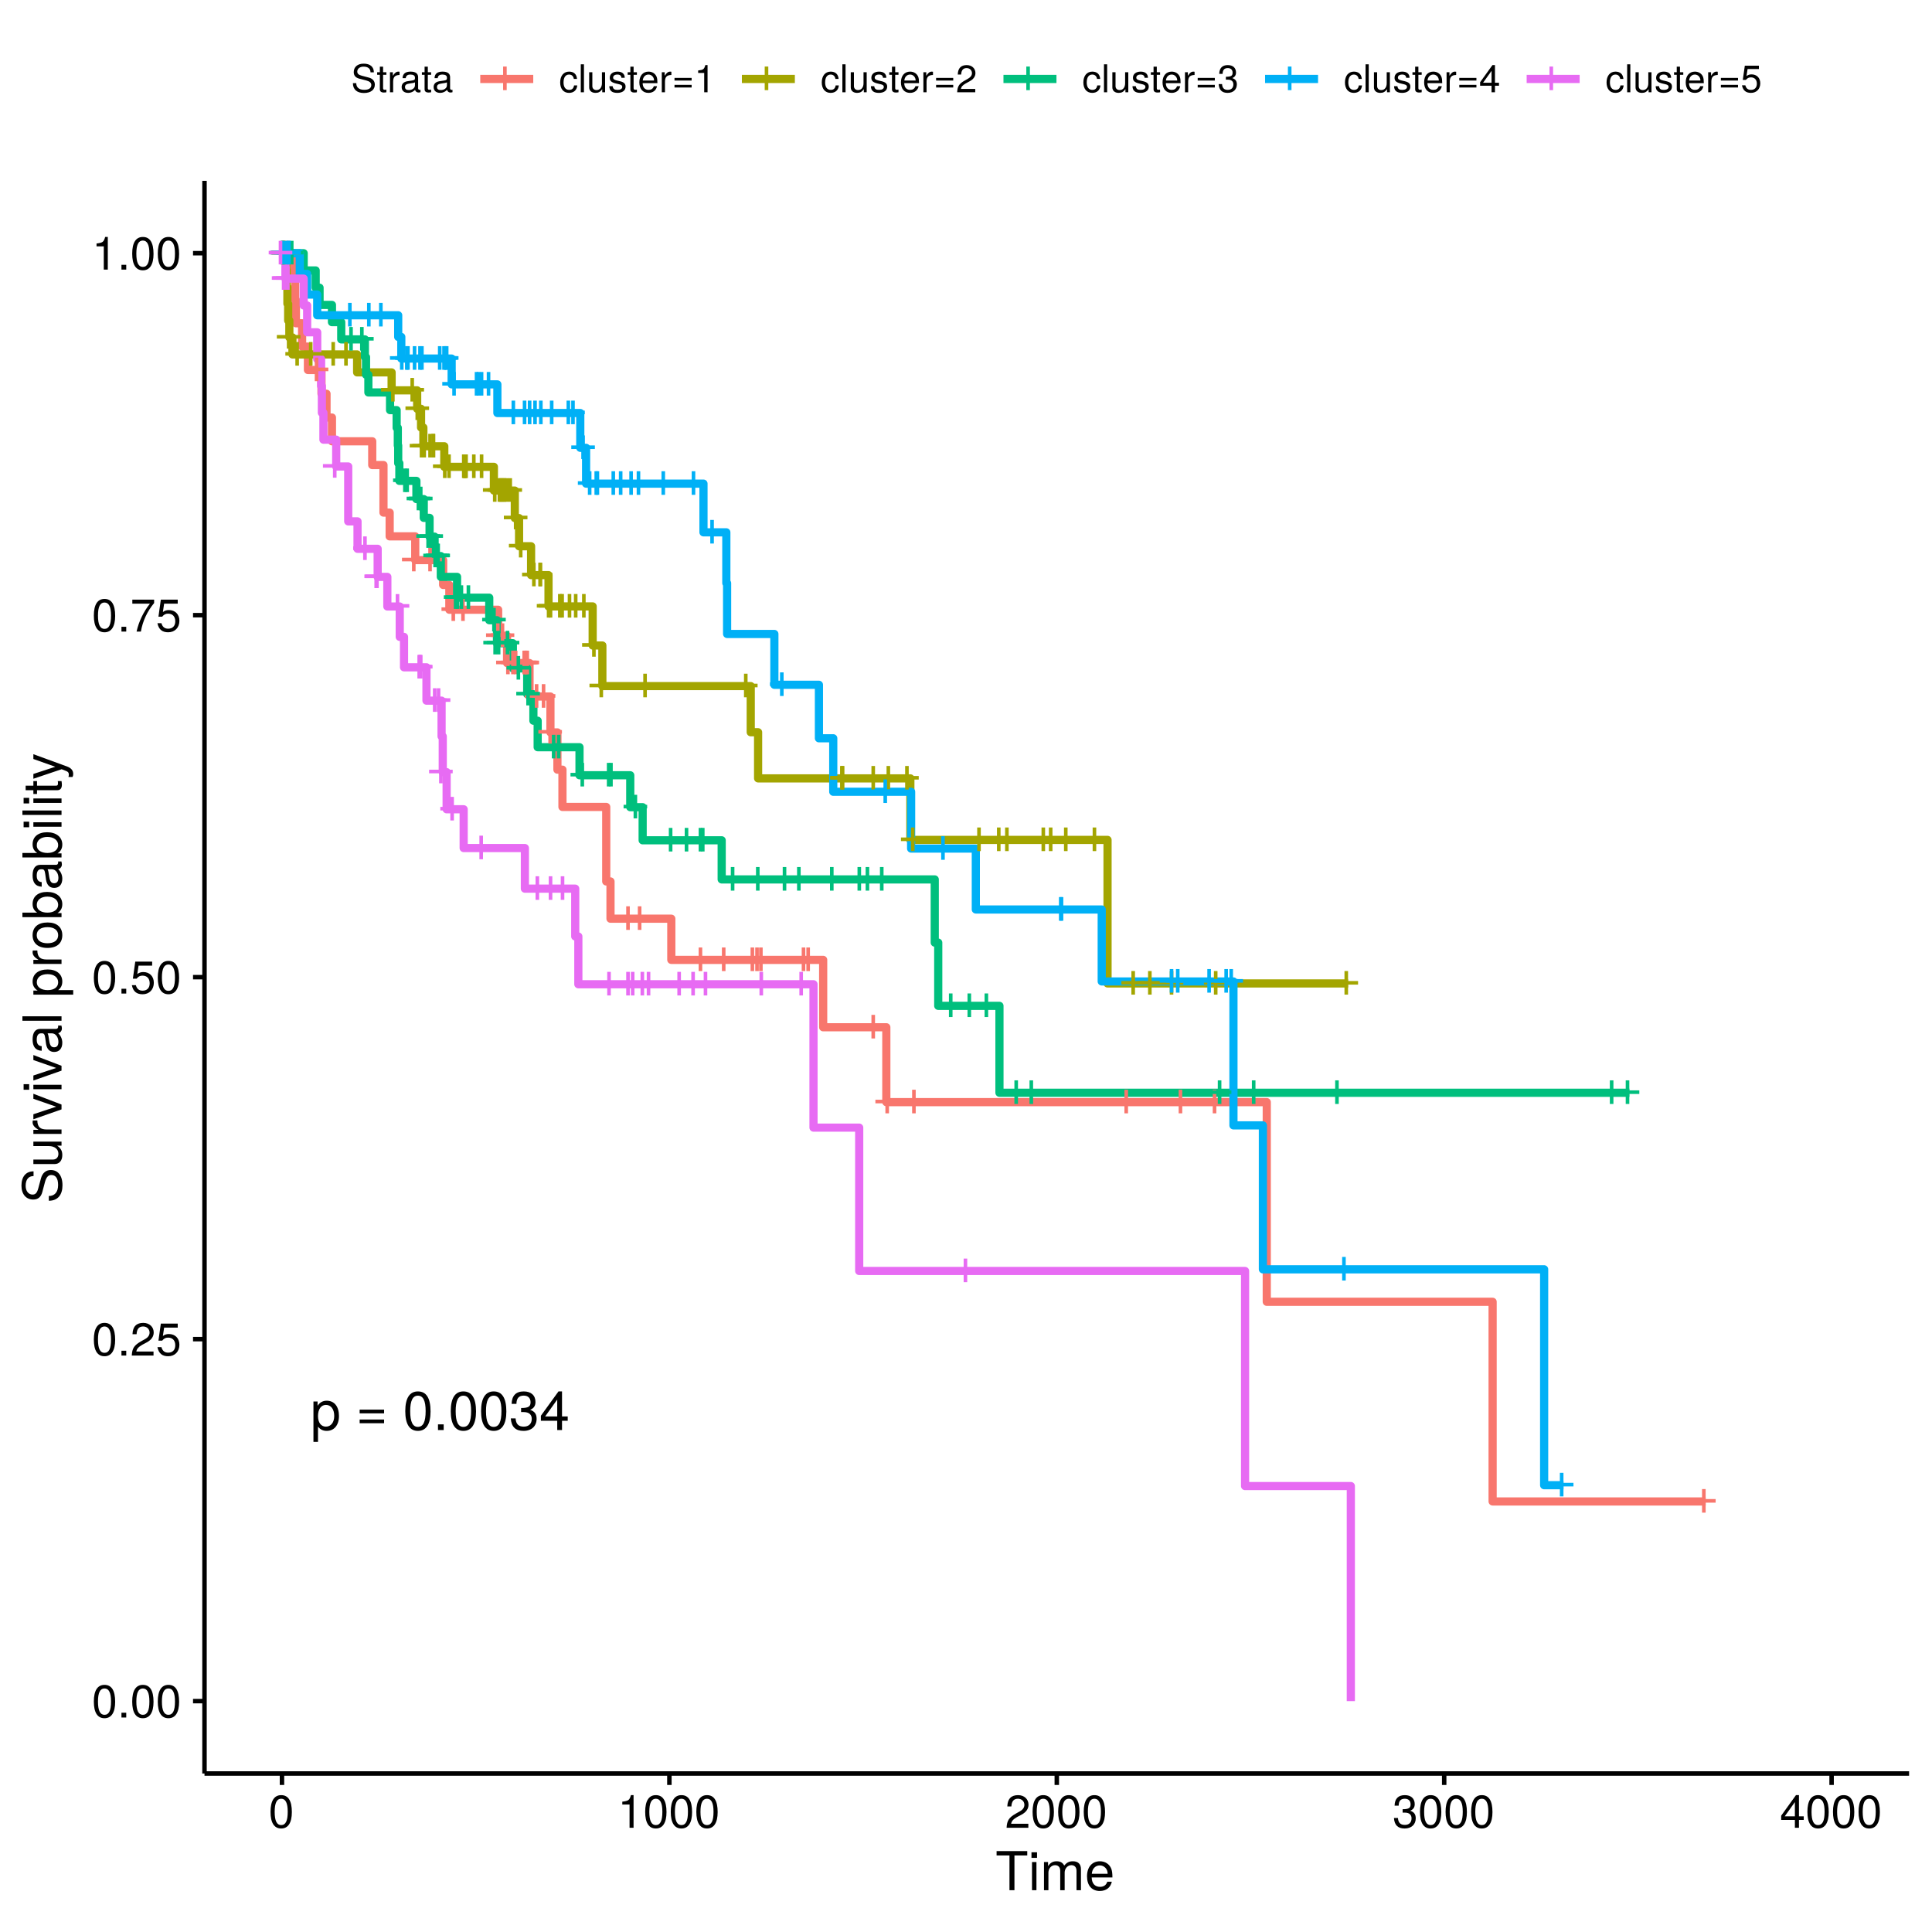<?xml version="1.0" encoding="UTF-8"?>
<svg xmlns="http://www.w3.org/2000/svg" xmlns:xlink="http://www.w3.org/1999/xlink" width="504pt" height="504pt" viewBox="0 0 504 504" version="1.1">
<defs>
<g>
<symbol overflow="visible" id="glyph0-0">
<path style="stroke:none;" d=""/>
</symbol>
<symbol overflow="visible" id="glyph0-1">
<path style="stroke:none;" d="M 7.094 -2.969 L 7.094 -3.906 L 4.484 -3.906 L 4.484 -6.516 L 3.547 -6.516 L 3.547 -3.906 L 0.938 -3.906 L 0.938 -2.969 L 3.547 -2.969 L 3.547 -0.359 L 4.484 -0.359 L 4.484 -2.969 Z M 7.094 -2.969 "/>
</symbol>
<symbol overflow="visible" id="glyph1-0">
<path style="stroke:none;" d=""/>
</symbol>
<symbol overflow="visible" id="glyph1-1">
<path style="stroke:none;" d="M 7.438 -3.656 C 7.438 -6.156 6.219 -7.656 4.234 -7.656 C 3.234 -7.656 2.422 -7.203 1.859 -6.328 L 1.859 -7.453 L 0.781 -7.453 L 0.781 3.094 L 1.969 3.094 L 1.969 -0.891 C 2.594 -0.125 3.281 0.219 4.25 0.219 C 6.172 0.219 7.438 -1.281 7.438 -3.656 Z M 6.203 -3.688 C 6.203 -1.984 5.328 -0.891 4.031 -0.891 C 2.781 -0.891 1.969 -1.922 1.969 -3.672 C 1.969 -5.422 2.781 -6.562 4.031 -6.562 C 5.344 -6.562 6.203 -5.453 6.203 -3.688 Z M 6.203 -3.688 "/>
</symbol>
<symbol overflow="visible" id="glyph1-2">
<path style="stroke:none;" d=""/>
</symbol>
<symbol overflow="visible" id="glyph1-3">
<path style="stroke:none;" d="M 7.344 -4.359 L 7.344 -5.328 L 0.969 -5.328 L 0.969 -4.359 Z M 7.344 -1.781 L 7.344 -2.75 L 0.969 -2.75 L 0.969 -1.781 Z M 7.344 -1.781 "/>
</symbol>
<symbol overflow="visible" id="glyph1-4">
<path style="stroke:none;" d="M 7.203 -4.844 C 7.203 -8.344 6.094 -10.078 3.906 -10.078 C 1.734 -10.078 0.609 -8.312 0.609 -4.938 C 0.609 -1.531 1.75 0.219 3.906 0.219 C 6.047 0.219 7.203 -1.531 7.203 -4.844 Z M 5.922 -4.969 C 5.922 -2.109 5.281 -0.828 3.875 -0.828 C 2.562 -0.828 1.891 -2.156 1.891 -4.922 C 1.891 -7.672 2.562 -8.969 3.906 -8.969 C 5.266 -8.969 5.922 -7.656 5.922 -4.969 Z M 5.922 -4.969 "/>
</symbol>
<symbol overflow="visible" id="glyph1-5">
<path style="stroke:none;" d="M 2.719 0 L 2.719 -1.484 L 1.234 -1.484 L 1.234 0 Z M 2.719 0 "/>
</symbol>
<symbol overflow="visible" id="glyph1-6">
<path style="stroke:none;" d="M 7.188 -2.922 C 7.188 -4.156 6.703 -4.859 5.484 -5.281 C 6.422 -5.641 6.891 -6.297 6.891 -7.312 C 6.891 -9.047 5.75 -10.078 3.828 -10.078 C 1.797 -10.078 0.719 -8.969 0.672 -6.828 L 1.922 -6.828 C 1.953 -8.312 2.562 -8.984 3.844 -8.984 C 4.953 -8.984 5.609 -8.328 5.609 -7.266 C 5.609 -6.188 5.141 -5.75 3.141 -5.75 L 3.141 -4.688 L 3.828 -4.688 C 5.203 -4.688 5.922 -4.031 5.922 -2.922 C 5.922 -1.656 5.141 -0.891 3.828 -0.891 C 2.453 -0.891 1.797 -1.578 1.703 -3.047 L 0.453 -3.047 C 0.609 -0.797 1.719 0.219 3.781 0.219 C 5.859 0.219 7.188 -1.031 7.188 -2.922 Z M 7.188 -2.922 "/>
</symbol>
<symbol overflow="visible" id="glyph1-7">
<path style="stroke:none;" d="M 7.391 -2.422 L 7.391 -3.547 L 5.906 -3.547 L 5.906 -10.078 L 4.984 -10.078 L 0.391 -3.734 L 0.391 -2.422 L 4.656 -2.422 L 4.656 0 L 5.906 0 L 5.906 -2.422 Z M 4.656 -3.547 L 1.5 -3.547 L 4.656 -7.953 Z M 4.656 -3.547 "/>
</symbol>
<symbol overflow="visible" id="glyph2-0">
<path style="stroke:none;" d=""/>
</symbol>
<symbol overflow="visible" id="glyph2-1">
<path style="stroke:none;" d="M 6.078 -4.094 C 6.078 -7.047 5.141 -8.516 3.297 -8.516 C 1.469 -8.516 0.516 -7.016 0.516 -4.156 C 0.516 -1.297 1.469 0.188 3.297 0.188 C 5.094 0.188 6.078 -1.297 6.078 -4.094 Z M 5 -4.188 C 5 -1.781 4.453 -0.703 3.281 -0.703 C 2.156 -0.703 1.594 -1.828 1.594 -4.156 C 1.594 -6.484 2.156 -7.578 3.297 -7.578 C 4.438 -7.578 5 -6.469 5 -4.188 Z M 5 -4.188 "/>
</symbol>
<symbol overflow="visible" id="glyph2-2">
<path style="stroke:none;" d="M 2.297 0 L 2.297 -1.25 L 1.047 -1.25 L 1.047 0 Z M 2.297 0 "/>
</symbol>
<symbol overflow="visible" id="glyph2-3">
<path style="stroke:none;" d="M 6.125 -6.016 C 6.125 -7.453 5.016 -8.516 3.406 -8.516 C 1.672 -8.516 0.656 -7.625 0.594 -5.562 L 1.656 -5.562 C 1.734 -6.984 2.328 -7.578 3.375 -7.578 C 4.328 -7.578 5.047 -6.906 5.047 -5.984 C 5.047 -5.312 4.656 -4.734 3.906 -4.312 L 2.797 -3.688 C 1.016 -2.672 0.5 -1.875 0.406 0 L 6.078 0 L 6.078 -1.047 L 1.594 -1.047 C 1.703 -1.734 2.094 -2.188 3.125 -2.797 L 4.328 -3.438 C 5.516 -4.078 6.125 -4.969 6.125 -6.016 Z M 6.125 -6.016 "/>
</symbol>
<symbol overflow="visible" id="glyph2-4">
<path style="stroke:none;" d="M 6.156 -2.812 C 6.156 -4.5 5.047 -5.609 3.406 -5.609 C 2.812 -5.609 2.328 -5.453 1.844 -5.094 L 2.172 -7.281 L 5.719 -7.281 L 5.719 -8.328 L 1.312 -8.328 L 0.688 -3.875 L 1.656 -3.875 C 2.141 -4.469 2.562 -4.672 3.219 -4.672 C 4.359 -4.672 5.078 -3.938 5.078 -2.672 C 5.078 -1.453 4.375 -0.75 3.219 -0.75 C 2.297 -0.75 1.734 -1.219 1.469 -2.188 L 0.422 -2.188 C 0.766 -0.484 1.734 0.188 3.234 0.188 C 4.953 0.188 6.156 -1.016 6.156 -2.812 Z M 6.156 -2.812 "/>
</symbol>
<symbol overflow="visible" id="glyph2-5">
<path style="stroke:none;" d="M 6.234 -7.438 L 6.234 -8.328 L 0.547 -8.328 L 0.547 -7.281 L 5.141 -7.281 C 3.453 -5.141 2.25 -2.656 1.656 0 L 2.781 0 C 3.25 -2.75 4.453 -5.312 6.234 -7.438 Z M 6.234 -7.438 "/>
</symbol>
<symbol overflow="visible" id="glyph2-6">
<path style="stroke:none;" d="M 4.156 0 L 4.156 -8.516 L 3.469 -8.516 C 3.094 -7.203 2.859 -7.016 1.219 -6.812 L 1.219 -6.062 L 3.109 -6.062 L 3.109 0 Z M 4.156 0 "/>
</symbol>
<symbol overflow="visible" id="glyph2-7">
<path style="stroke:none;" d="M 6.078 -2.469 C 6.078 -3.5 5.656 -4.109 4.625 -4.453 C 5.422 -4.766 5.812 -5.312 5.812 -6.172 C 5.812 -7.625 4.844 -8.516 3.234 -8.516 C 1.516 -8.516 0.594 -7.578 0.562 -5.766 L 1.625 -5.766 C 1.641 -7.016 2.156 -7.578 3.234 -7.578 C 4.172 -7.578 4.734 -7.031 4.734 -6.125 C 4.734 -5.219 4.344 -4.844 2.656 -4.844 L 2.656 -3.953 L 3.234 -3.953 C 4.391 -3.953 4.984 -3.406 4.984 -2.453 C 4.984 -1.391 4.328 -0.75 3.234 -0.75 C 2.078 -0.75 1.516 -1.328 1.438 -2.562 L 0.391 -2.562 C 0.516 -0.672 1.453 0.188 3.188 0.188 C 4.938 0.188 6.078 -0.859 6.078 -2.469 Z M 6.078 -2.469 "/>
</symbol>
<symbol overflow="visible" id="glyph2-8">
<path style="stroke:none;" d="M 6.234 -2.047 L 6.234 -2.984 L 4.984 -2.984 L 4.984 -8.516 L 4.203 -8.516 L 0.344 -3.156 L 0.344 -2.047 L 3.922 -2.047 L 3.922 0 L 4.984 0 L 4.984 -2.047 Z M 3.922 -2.984 L 1.266 -2.984 L 3.922 -6.703 Z M 3.922 -2.984 "/>
</symbol>
<symbol overflow="visible" id="glyph3-0">
<path style="stroke:none;" d=""/>
</symbol>
<symbol overflow="visible" id="glyph3-1">
<path style="stroke:none;" d="M 8.297 -9.062 L 8.297 -10.203 L 0.297 -10.203 L 0.297 -9.062 L 3.656 -9.062 L 3.656 0 L 4.953 0 L 4.953 -9.062 Z M 8.297 -9.062 "/>
</symbol>
<symbol overflow="visible" id="glyph3-2">
<path style="stroke:none;" d="M 2.141 0 L 2.141 -7.344 L 0.984 -7.344 L 0.984 0 Z M 2.297 -8.438 L 2.297 -9.891 L 0.844 -9.891 L 0.844 -8.438 Z M 2.297 -8.438 "/>
</symbol>
<symbol overflow="visible" id="glyph3-3">
<path style="stroke:none;" d="M 10.641 0 L 10.641 -5.5 C 10.641 -6.812 9.906 -7.547 8.547 -7.547 C 7.562 -7.547 6.969 -7.25 6.281 -6.422 C 5.859 -7.203 5.266 -7.547 4.312 -7.547 C 3.328 -7.547 2.688 -7.188 2.062 -6.297 L 2.062 -7.344 L 1 -7.344 L 1 0 L 2.156 0 L 2.156 -4.609 C 2.156 -5.672 2.922 -6.531 3.875 -6.531 C 4.75 -6.531 5.234 -5.984 5.234 -5.047 L 5.234 0 L 6.391 0 L 6.391 -4.609 C 6.391 -5.672 7.188 -6.531 8.141 -6.531 C 8.984 -6.531 9.484 -5.984 9.484 -5.047 L 9.484 0 Z M 10.641 0 "/>
</symbol>
<symbol overflow="visible" id="glyph3-4">
<path style="stroke:none;" d="M 7.188 -3.328 C 7.188 -4.391 7.094 -5.062 6.891 -5.609 C 6.406 -6.812 5.297 -7.547 3.922 -7.547 C 1.875 -7.547 0.562 -6.031 0.562 -3.625 C 0.562 -1.219 1.828 0.203 3.891 0.203 C 5.578 0.203 6.734 -0.734 7.031 -2.219 L 5.859 -2.219 C 5.531 -1.266 4.875 -0.875 3.938 -0.875 C 2.719 -0.875 1.812 -1.656 1.781 -3.328 Z M 5.938 -4.375 C 5.938 -4.375 5.938 -4.312 5.922 -4.281 L 1.812 -4.281 C 1.906 -5.594 2.734 -6.469 3.906 -6.469 C 5.047 -6.469 5.938 -5.516 5.938 -4.375 Z M 5.938 -4.375 "/>
</symbol>
<symbol overflow="visible" id="glyph4-0">
<path style="stroke:none;" d=""/>
</symbol>
<symbol overflow="visible" id="glyph4-1">
<path style="stroke:none;" d="M -2.797 -8.688 C -4.062 -8.688 -4.984 -7.906 -5.359 -6.531 L -6.047 -3.969 C -6.375 -2.734 -6.781 -2.281 -7.562 -2.281 C -8.594 -2.281 -9.359 -3.188 -9.359 -4.562 C -9.359 -6.188 -8.625 -7.109 -7.297 -7.109 L -7.297 -8.344 C -9.297 -8.344 -10.453 -6.953 -10.453 -4.609 C -10.453 -2.359 -9.219 -0.984 -7.375 -0.984 C -6.125 -0.984 -5.344 -1.641 -5 -2.984 L -4.328 -5.516 C -3.984 -6.797 -3.469 -7.391 -2.672 -7.391 C -1.547 -7.391 -0.891 -6.547 -0.891 -4.781 C -0.891 -2.859 -1.859 -1.906 -3.312 -1.906 L -3.312 -0.672 C -0.906 -0.672 0.25 -2.297 0.25 -4.703 C 0.25 -7.297 -0.984 -8.688 -2.797 -8.688 Z M -2.797 -8.688 "/>
</symbol>
<symbol overflow="visible" id="glyph4-2">
<path style="stroke:none;" d="M 0 -6.75 L -7.344 -6.75 L -7.344 -5.594 L -3.297 -5.594 C -1.797 -5.594 -0.812 -4.797 -0.812 -3.578 C -0.812 -2.656 -1.375 -2.078 -2.25 -2.078 L -7.344 -2.078 L -7.344 -0.906 L -1.797 -0.906 C -0.578 -0.906 0.203 -1.812 0.203 -3.25 C 0.203 -4.328 -0.172 -5.016 -1.141 -5.703 L 0 -5.703 Z M 0 -6.75 "/>
</symbol>
<symbol overflow="visible" id="glyph4-3">
<path style="stroke:none;" d="M -6.312 -4.5 L -7.5 -4.5 C -7.531 -4.297 -7.547 -4.203 -7.547 -4.047 C -7.547 -3.297 -7.094 -2.719 -6 -2.047 L -7.344 -2.047 L -7.344 -0.984 L 0 -0.984 L 0 -2.141 L -3.812 -2.141 C -5.453 -2.141 -6.281 -2.688 -6.312 -4.5 Z M -6.312 -4.5 "/>
</symbol>
<symbol overflow="visible" id="glyph4-4">
<path style="stroke:none;" d="M -7.344 -6.797 L -7.344 -5.484 L -1.391 -3.422 L -7.344 -1.453 L -7.344 -0.141 L 0 -2.719 L 0 -3.984 Z M -7.344 -6.797 "/>
</symbol>
<symbol overflow="visible" id="glyph4-5">
<path style="stroke:none;" d="M 0 -2.141 L -7.344 -2.141 L -7.344 -0.984 L 0 -0.984 Z M -8.438 -2.297 L -9.891 -2.297 L -9.891 -0.844 L -8.438 -0.844 Z M -8.438 -2.297 "/>
</symbol>
<symbol overflow="visible" id="glyph4-6">
<path style="stroke:none;" d="M -0.031 -7.484 L -0.906 -7.484 C -0.875 -7.359 -0.875 -7.312 -0.875 -7.234 C -0.875 -6.828 -1.094 -6.609 -1.453 -6.609 L -5.547 -6.609 C -6.844 -6.609 -7.547 -5.656 -7.547 -3.844 C -7.547 -2.078 -6.859 -0.984 -5.172 -0.906 L -5.172 -2.094 C -6.062 -2.188 -6.469 -2.719 -6.469 -3.812 C -6.469 -4.859 -6.078 -5.453 -5.375 -5.453 L -5.062 -5.453 C -4.578 -5.453 -4.375 -5.156 -4.25 -4.234 C -4.047 -2.578 -3.984 -2.328 -3.812 -1.875 C -3.453 -1.016 -2.797 -0.594 -1.906 -0.594 C -0.578 -0.594 0.203 -1.516 0.203 -3 C 0.203 -3.938 -0.188 -4.844 -0.875 -5.484 C -0.312 -5.609 0.094 -6.125 0.094 -6.688 C 0.094 -6.938 0.062 -7.109 -0.031 -7.484 Z M -2.531 -5.453 C -1.484 -5.453 -0.812 -4.375 -0.812 -3.25 C -0.812 -2.344 -1.141 -1.812 -1.938 -1.812 C -2.703 -1.812 -3.031 -2.328 -3.219 -3.562 C -3.391 -4.797 -3.438 -5.047 -3.625 -5.453 Z M -2.531 -5.453 "/>
</symbol>
<symbol overflow="visible" id="glyph4-7">
<path style="stroke:none;" d="M 0 -2.109 L -10.203 -2.109 L -10.203 -0.953 L 0 -0.953 Z M 0 -2.109 "/>
</symbol>
<symbol overflow="visible" id="glyph4-8">
<path style="stroke:none;" d=""/>
</symbol>
<symbol overflow="visible" id="glyph4-9">
<path style="stroke:none;" d="M -3.594 -7.328 C -6.062 -7.328 -7.547 -6.125 -7.547 -4.172 C -7.547 -3.172 -7.094 -2.375 -6.234 -1.828 L -7.344 -1.828 L -7.344 -0.766 L 3.047 -0.766 L 3.047 -1.938 L -0.875 -1.938 C -0.125 -2.547 0.203 -3.234 0.203 -4.188 C 0.203 -6.078 -1.266 -7.328 -3.594 -7.328 Z M -3.625 -6.109 C -1.953 -6.109 -0.875 -5.25 -0.875 -3.969 C -0.875 -2.75 -1.891 -1.938 -3.609 -1.938 C -5.328 -1.938 -6.453 -2.75 -6.453 -3.969 C -6.453 -5.266 -5.375 -6.109 -3.625 -6.109 Z M -3.625 -6.109 "/>
</symbol>
<symbol overflow="visible" id="glyph4-10">
<path style="stroke:none;" d="M -3.609 -7.141 C -6.141 -7.141 -7.547 -5.922 -7.547 -3.812 C -7.547 -1.75 -6.125 -0.5 -3.672 -0.5 C -1.203 -0.5 0.203 -1.734 0.203 -3.828 C 0.203 -5.875 -1.203 -7.141 -3.609 -7.141 Z M -3.625 -5.922 C -1.906 -5.922 -0.875 -5.109 -0.875 -3.828 C -0.875 -2.516 -1.891 -1.719 -3.672 -1.719 C -5.438 -1.719 -6.469 -2.516 -6.469 -3.828 C -6.469 -5.141 -5.453 -5.922 -3.625 -5.922 Z M -3.625 -5.922 "/>
</symbol>
<symbol overflow="visible" id="glyph4-11">
<path style="stroke:none;" d="M -3.75 -7.328 C -6.125 -7.328 -7.547 -6.125 -7.547 -4.188 C -7.547 -3.172 -7.172 -2.469 -6.344 -1.922 L -10.203 -1.922 L -10.203 -0.75 L 0 -0.75 L 0 -1.812 L -1.047 -1.812 C -0.203 -2.359 0.203 -3.109 0.203 -4.125 C 0.203 -6.062 -1.375 -7.328 -3.75 -7.328 Z M -3.688 -6.109 C -2.016 -6.109 -0.875 -5.234 -0.875 -3.969 C -0.875 -2.734 -2 -1.922 -3.672 -1.922 C -5.391 -1.922 -6.516 -2.734 -6.453 -3.969 C -6.453 -5.266 -5.312 -6.109 -3.688 -6.109 Z M -3.688 -6.109 "/>
</symbol>
<symbol overflow="visible" id="glyph4-12">
<path style="stroke:none;" d="M 0 -3.562 L -0.984 -3.562 C -0.938 -3.406 -0.922 -3.219 -0.922 -3 C -0.922 -2.484 -1.062 -2.359 -1.578 -2.359 L -6.391 -2.359 L -6.391 -3.562 L -7.344 -3.562 L -7.344 -2.359 L -9.359 -2.359 L -9.359 -1.188 L -7.344 -1.188 L -7.344 -0.203 L -6.391 -0.203 L -6.391 -1.188 L -1.062 -1.188 C -0.328 -1.188 0.094 -1.688 0.094 -2.609 C 0.094 -2.891 0.062 -3.156 0 -3.562 Z M 0 -3.562 "/>
</symbol>
<symbol overflow="visible" id="glyph4-13">
<path style="stroke:none;" d="M -7.344 -6.688 L -7.344 -5.438 L -1.625 -3.406 L -7.344 -1.531 L -7.344 -0.281 L 0.031 -2.766 L 1.188 -2.312 C 1.703 -2.109 1.906 -1.875 1.906 -1.375 C 1.906 -1.203 1.875 -1.016 1.812 -0.75 L 2.875 -0.75 C 3 -1 3.047 -1.234 3.047 -1.547 C 3.047 -2.359 2.594 -3.031 1.547 -3.438 Z M -7.344 -6.688 "/>
</symbol>
<symbol overflow="visible" id="glyph5-0">
<path style="stroke:none;" d=""/>
</symbol>
<symbol overflow="visible" id="glyph5-1">
<path style="stroke:none;" d="M 6.203 -2 C 6.203 -2.906 5.656 -3.562 4.656 -3.828 L 2.828 -4.312 C 1.953 -4.547 1.625 -4.844 1.625 -5.406 C 1.625 -6.141 2.281 -6.688 3.266 -6.688 C 4.422 -6.688 5.078 -6.156 5.078 -5.203 L 5.953 -5.203 C 5.953 -6.641 4.969 -7.469 3.297 -7.469 C 1.688 -7.469 0.703 -6.594 0.703 -5.266 C 0.703 -4.375 1.172 -3.812 2.125 -3.562 L 3.938 -3.094 C 4.859 -2.844 5.281 -2.484 5.281 -1.906 C 5.281 -1.109 4.688 -0.641 3.422 -0.641 C 2.047 -0.641 1.359 -1.328 1.359 -2.375 L 0.484 -2.375 C 0.484 -0.656 1.641 0.188 3.359 0.188 C 5.203 0.188 6.203 -0.703 6.203 -2 Z M 6.203 -2 "/>
</symbol>
<symbol overflow="visible" id="glyph5-2">
<path style="stroke:none;" d="M 2.547 0 L 2.547 -0.703 C 2.438 -0.672 2.297 -0.656 2.141 -0.656 C 1.781 -0.656 1.688 -0.766 1.688 -1.125 L 1.688 -4.562 L 2.547 -4.562 L 2.547 -5.234 L 1.688 -5.234 L 1.688 -6.688 L 0.844 -6.688 L 0.844 -5.234 L 0.141 -5.234 L 0.141 -4.562 L 0.844 -4.562 L 0.844 -0.766 C 0.844 -0.234 1.203 0.062 1.859 0.062 C 2.062 0.062 2.266 0.047 2.547 0 Z M 2.547 0 "/>
</symbol>
<symbol overflow="visible" id="glyph5-3">
<path style="stroke:none;" d="M 3.203 -4.516 L 3.203 -5.359 C 3.062 -5.375 3 -5.391 2.891 -5.391 C 2.344 -5.391 1.938 -5.062 1.453 -4.297 L 1.453 -5.234 L 0.703 -5.234 L 0.703 0 L 1.531 0 L 1.531 -2.719 C 1.531 -3.906 1.922 -4.484 3.203 -4.516 Z M 3.203 -4.516 "/>
</symbol>
<symbol overflow="visible" id="glyph5-4">
<path style="stroke:none;" d="M 5.344 -0.016 L 5.344 -0.656 C 5.266 -0.625 5.219 -0.625 5.172 -0.625 C 4.875 -0.625 4.719 -0.781 4.719 -1.047 L 4.719 -3.953 C 4.719 -4.891 4.047 -5.391 2.75 -5.391 C 1.484 -5.391 0.703 -4.906 0.656 -3.688 L 1.484 -3.688 C 1.562 -4.328 1.938 -4.625 2.719 -4.625 C 3.469 -4.625 3.891 -4.344 3.891 -3.844 L 3.891 -3.625 C 3.891 -3.266 3.688 -3.125 3.016 -3.047 C 1.844 -2.891 1.656 -2.844 1.344 -2.719 C 0.734 -2.469 0.422 -2 0.422 -1.359 C 0.422 -0.406 1.078 0.156 2.141 0.156 C 2.812 0.156 3.453 -0.125 3.922 -0.625 C 4.016 -0.219 4.375 0.062 4.781 0.062 C 4.953 0.062 5.078 0.047 5.344 -0.016 Z M 3.891 -1.812 C 3.891 -1.062 3.125 -0.578 2.312 -0.578 C 1.672 -0.578 1.297 -0.812 1.297 -1.375 C 1.297 -1.938 1.656 -2.172 2.547 -2.297 C 3.438 -2.422 3.609 -2.453 3.891 -2.594 Z M 3.891 -1.812 "/>
</symbol>
<symbol overflow="visible" id="glyph5-5">
<path style="stroke:none;" d="M 4.766 -1.797 L 3.938 -1.797 C 3.797 -0.953 3.359 -0.625 2.656 -0.625 C 1.734 -0.625 1.188 -1.328 1.188 -2.562 C 1.188 -3.875 1.719 -4.625 2.625 -4.625 C 3.328 -4.625 3.766 -4.203 3.875 -3.484 L 4.703 -3.484 C 4.609 -4.766 3.812 -5.391 2.641 -5.391 C 1.234 -5.391 0.312 -4.312 0.312 -2.562 C 0.312 -0.875 1.203 0.156 2.625 0.156 C 3.875 0.156 4.672 -0.594 4.766 -1.797 Z M 4.766 -1.797 "/>
</symbol>
<symbol overflow="visible" id="glyph5-6">
<path style="stroke:none;" d="M 1.516 0 L 1.516 -7.297 L 0.688 -7.297 L 0.688 0 Z M 1.516 0 "/>
</symbol>
<symbol overflow="visible" id="glyph5-7">
<path style="stroke:none;" d="M 4.812 0 L 4.812 -5.234 L 3.984 -5.234 L 3.984 -2.344 C 3.984 -1.281 3.438 -0.578 2.562 -0.578 C 1.906 -0.578 1.484 -0.984 1.484 -1.609 L 1.484 -5.234 L 0.656 -5.234 L 0.656 -1.281 C 0.656 -0.406 1.297 0.156 2.312 0.156 C 3.094 0.156 3.578 -0.125 4.062 -0.812 L 4.062 0 Z M 4.812 0 "/>
</symbol>
<symbol overflow="visible" id="glyph5-8">
<path style="stroke:none;" d="M 4.594 -1.469 C 4.594 -2.25 4.156 -2.641 3.109 -2.891 L 2.312 -3.078 C 1.625 -3.234 1.344 -3.453 1.344 -3.828 C 1.344 -4.312 1.766 -4.625 2.453 -4.625 C 3.125 -4.625 3.484 -4.328 3.5 -3.781 L 4.375 -3.781 C 4.375 -4.812 3.688 -5.391 2.484 -5.391 C 1.266 -5.391 0.469 -4.766 0.469 -3.797 C 0.469 -2.969 0.891 -2.578 2.125 -2.281 L 2.906 -2.094 C 3.484 -1.953 3.719 -1.781 3.719 -1.406 C 3.719 -0.906 3.234 -0.625 2.5 -0.625 C 1.75 -0.625 1.328 -0.797 1.219 -1.594 L 0.344 -1.594 C 0.375 -0.391 1.062 0.156 2.438 0.156 C 3.75 0.156 4.594 -0.453 4.594 -1.469 Z M 4.594 -1.469 "/>
</symbol>
<symbol overflow="visible" id="glyph5-9">
<path style="stroke:none;" d="M 5.125 -2.375 C 5.125 -3.141 5.062 -3.625 4.922 -4.016 C 4.578 -4.875 3.781 -5.391 2.797 -5.391 C 1.344 -5.391 0.406 -4.312 0.406 -2.594 C 0.406 -0.875 1.312 0.156 2.781 0.156 C 3.984 0.156 4.812 -0.531 5.016 -1.594 L 4.188 -1.594 C 3.953 -0.906 3.484 -0.625 2.812 -0.625 C 1.938 -0.625 1.297 -1.188 1.266 -2.375 Z M 4.234 -3.125 C 4.234 -3.125 4.234 -3.078 4.234 -3.062 L 1.297 -3.062 C 1.359 -3.984 1.953 -4.625 2.797 -4.625 C 3.609 -4.625 4.234 -3.938 4.234 -3.125 Z M 4.234 -3.125 "/>
</symbol>
<symbol overflow="visible" id="glyph5-10">
<path style="stroke:none;" d="M 5.156 -3.062 L 5.156 -3.75 L 0.688 -3.75 L 0.688 -3.062 Z M 5.156 -1.25 L 5.156 -1.938 L 0.688 -1.938 L 0.688 -1.25 Z M 5.156 -1.25 "/>
</symbol>
<symbol overflow="visible" id="glyph5-11">
<path style="stroke:none;" d="M 3.469 0 L 3.469 -7.094 L 2.891 -7.094 C 2.578 -6 2.375 -5.844 1.016 -5.688 L 1.016 -5.047 L 2.594 -5.047 L 2.594 0 Z M 3.469 0 "/>
</symbol>
<symbol overflow="visible" id="glyph5-12">
<path style="stroke:none;" d="M 5.109 -5.016 C 5.109 -6.203 4.188 -7.094 2.844 -7.094 C 1.391 -7.094 0.547 -6.344 0.5 -4.625 L 1.375 -4.625 C 1.453 -5.812 1.938 -6.312 2.812 -6.312 C 3.609 -6.312 4.203 -5.75 4.203 -4.984 C 4.203 -4.438 3.875 -3.953 3.25 -3.594 L 2.328 -3.062 C 0.844 -2.234 0.422 -1.562 0.344 0 L 5.062 0 L 5.062 -0.875 L 1.328 -0.875 C 1.422 -1.453 1.734 -1.812 2.609 -2.328 L 3.609 -2.875 C 4.594 -3.406 5.109 -4.141 5.109 -5.016 Z M 5.109 -5.016 "/>
</symbol>
<symbol overflow="visible" id="glyph5-13">
<path style="stroke:none;" d="M 5.062 -2.062 C 5.062 -2.922 4.703 -3.422 3.859 -3.703 C 4.516 -3.969 4.844 -4.438 4.844 -5.141 C 4.844 -6.359 4.047 -7.094 2.688 -7.094 C 1.266 -7.094 0.5 -6.312 0.469 -4.797 L 1.344 -4.797 C 1.375 -5.844 1.797 -6.312 2.703 -6.312 C 3.484 -6.312 3.953 -5.859 3.953 -5.109 C 3.953 -4.344 3.625 -4.047 2.203 -4.047 L 2.203 -3.297 L 2.688 -3.297 C 3.656 -3.297 4.156 -2.844 4.156 -2.047 C 4.156 -1.156 3.609 -0.625 2.688 -0.625 C 1.734 -0.625 1.266 -1.109 1.203 -2.141 L 0.312 -2.141 C 0.438 -0.562 1.203 0.156 2.656 0.156 C 4.125 0.156 5.062 -0.719 5.062 -2.062 Z M 5.062 -2.062 "/>
</symbol>
<symbol overflow="visible" id="glyph5-14">
<path style="stroke:none;" d="M 5.203 -1.703 L 5.203 -2.484 L 4.156 -2.484 L 4.156 -7.094 L 3.5 -7.094 L 0.281 -2.625 L 0.281 -1.703 L 3.266 -1.703 L 3.266 0 L 4.156 0 L 4.156 -1.703 Z M 3.266 -2.484 L 1.047 -2.484 L 3.266 -5.594 Z M 3.266 -2.484 "/>
</symbol>
<symbol overflow="visible" id="glyph5-15">
<path style="stroke:none;" d="M 5.125 -2.344 C 5.125 -3.75 4.203 -4.672 2.844 -4.672 C 2.344 -4.672 1.938 -4.547 1.531 -4.234 L 1.812 -6.062 L 4.766 -6.062 L 4.766 -6.938 L 1.094 -6.938 L 0.562 -3.234 L 1.375 -3.234 C 1.797 -3.719 2.125 -3.891 2.688 -3.891 C 3.625 -3.891 4.234 -3.281 4.234 -2.234 C 4.234 -1.203 3.641 -0.625 2.688 -0.625 C 1.906 -0.625 1.438 -1.016 1.234 -1.812 L 0.344 -1.812 C 0.641 -0.406 1.438 0.156 2.703 0.156 C 4.125 0.156 5.125 -0.844 5.125 -2.344 Z M 5.125 -2.344 "/>
</symbol>
</g>
<clipPath id="clip1">
  <path d="M 53.348 47.168 L 498.023 47.168 L 498.023 462.652 L 53.348 462.652 Z M 53.348 47.168 "/>
</clipPath>
</defs>
<g id="surface6">
<rect x="0" y="0" width="504" height="504" style="fill:rgb(100%,100%,100%);fill-opacity:1;stroke:none;"/>
<rect x="0" y="0" width="504" height="504" style="fill:rgb(100%,100%,100%);fill-opacity:1;stroke:none;"/>
<path style="fill:none;stroke-width:1.164;stroke-linecap:round;stroke-linejoin:round;stroke:rgb(100%,100%,100%);stroke-opacity:1;stroke-miterlimit:10;" d="M 0 504 L 504 504 L 504 0 L 0 0 Z M 0 504 "/>
<g clip-path="url(#clip1)" clip-rule="nonzero">
<path style=" stroke:none;fill-rule:nonzero;fill:rgb(100%,100%,100%);fill-opacity:1;" d="M 53.348 462.652 L 498.023 462.652 L 498.023 47.168 L 53.348 47.168 Z M 53.348 462.652 "/>
</g>
<path style="fill:none;stroke-width:2.134;stroke-linecap:butt;stroke-linejoin:round;stroke:rgb(97.255%,46.275%,42.745%);stroke-opacity:1;stroke-miterlimit:10;" d="M 73.559 66.055 L 76.691 66.055 L 76.691 72.145 L 76.996 72.145 L 76.996 78.238 L 77.195 78.238 L 77.195 84.332 L 78.812 84.332 L 78.812 90.422 L 80.328 90.422 L 80.328 96.516 L 83.867 96.516 L 83.867 102.715 L 85.18 102.715 L 85.18 108.918 L 86.598 108.918 L 86.598 115.117 L 97.105 115.117 L 97.105 121.316 L 100.039 121.316 L 100.039 133.719 L 101.652 133.719 L 101.652 139.922 L 108.324 139.922 L 108.324 146.121 L 115.602 146.121 L 115.602 152.594 L 117.219 152.594 L 117.219 159.062 L 129.953 159.062 L 129.953 165.844 L 132.277 165.844 L 132.277 172.969 L 138.137 172.969 L 138.137 181.703 L 143.594 181.703 L 143.594 191.062 L 145.414 191.062 L 145.414 200.781 L 146.727 200.781 L 146.727 210.504 L 158.148 210.504 L 158.148 229.941 L 159.262 229.941 L 159.262 239.66 L 175.125 239.66 L 175.125 250.402 L 214.742 250.402 L 214.742 267.98 L 231.215 267.98 L 231.215 287.512 L 330.461 287.512 L 330.461 339.598 L 389.379 339.598 L 389.379 391.684 L 444.965 391.684 "/>
<path style="fill:none;stroke-width:2.134;stroke-linecap:butt;stroke-linejoin:round;stroke:rgb(63.922%,64.706%,0%);stroke-opacity:1;stroke-miterlimit:10;" d="M 73.559 66.055 L 74.672 66.055 L 74.672 70.445 L 74.773 70.445 L 74.773 74.836 L 74.973 74.836 L 74.973 79.23 L 75.176 79.23 L 75.176 83.621 L 75.48 83.621 L 75.48 88.016 L 76.289 88.016 L 76.289 92.461 L 93.164 92.461 L 93.164 97.145 L 102.16 97.145 L 102.16 101.828 L 108.828 101.828 L 108.828 106.645 L 109.84 106.645 L 109.84 111.531 L 110.445 111.531 L 110.445 116.418 L 115.902 116.418 L 115.902 121.781 L 128.84 121.781 L 128.84 127.977 L 134.297 127.977 L 134.297 135.152 L 135.41 135.152 L 135.41 142.5 L 138.543 142.5 L 138.543 150.031 L 143.09 150.031 L 143.09 158.191 L 154.609 158.191 L 154.609 168.391 L 157.137 168.391 L 157.137 178.98 L 195.844 178.98 L 195.844 191.02 L 197.766 191.02 L 197.766 203.055 L 237.484 203.055 L 237.484 219.102 L 288.922 219.102 L 288.922 256.547 L 351.684 256.547 "/>
<path style="fill:none;stroke-width:2.134;stroke-linecap:butt;stroke-linejoin:round;stroke:rgb(0%,74.902%,49.02%);stroke-opacity:1;stroke-miterlimit:10;" d="M 73.559 66.055 L 79.219 66.055 L 79.219 70.551 L 82.352 70.551 L 82.352 75.047 L 83.363 75.047 L 83.363 79.543 L 86.598 79.543 L 86.598 84.039 L 89.02 84.039 L 89.02 88.535 L 95.188 88.535 L 95.188 93.148 L 95.488 93.148 L 95.488 97.762 L 96.098 97.762 L 96.098 102.375 L 101.754 102.375 L 101.754 106.988 L 103.473 106.988 L 103.473 111.605 L 103.777 111.605 L 103.777 116.219 L 103.879 116.219 L 103.879 120.832 L 104.18 120.832 L 104.18 125.445 L 108.629 125.445 L 108.629 130.195 L 110.547 130.195 L 110.547 135.094 L 112.062 135.094 L 112.062 139.992 L 113.379 139.992 L 113.379 145.059 L 114.996 145.059 L 114.996 150.488 L 119.238 150.488 L 119.238 155.918 L 127.629 155.918 L 127.629 161.793 L 129.648 161.793 L 129.648 167.793 L 133.793 167.793 L 133.793 174.363 L 137.531 174.363 L 137.531 181.098 L 139.148 181.098 L 139.148 188.012 L 140.262 188.012 L 140.262 194.922 L 151.176 194.922 L 151.176 202.242 L 164.414 202.242 L 164.414 210.57 L 167.648 210.57 L 167.648 219.207 L 188.266 219.207 L 188.266 229.414 L 243.848 229.414 L 243.848 245.902 L 244.758 245.902 L 244.758 262.395 L 260.727 262.395 L 260.727 285.066 L 425.055 285.066 "/>
<path style="fill:none;stroke-width:2.134;stroke-linecap:butt;stroke-linejoin:round;stroke:rgb(0%,69.02%,96.471%);stroke-opacity:1;stroke-miterlimit:10;" d="M 73.559 66.055 L 78.207 66.055 L 78.207 71.449 L 80.129 71.449 L 80.129 76.844 L 82.754 76.844 L 82.754 82.242 L 103.879 82.242 L 103.879 87.891 L 104.688 87.891 L 104.688 93.539 L 117.824 93.539 L 117.824 100.273 L 129.75 100.273 L 129.75 107.742 L 151.379 107.742 L 151.379 116.824 L 152.895 116.824 L 152.895 126.164 L 183.516 126.164 L 183.516 138.867 L 189.477 138.867 L 189.477 152.125 L 189.68 152.125 L 189.68 165.383 L 202.008 165.383 L 202.008 178.637 L 213.633 178.637 L 213.633 192.594 L 217.371 192.594 L 217.371 206.547 L 237.684 206.547 L 237.684 221.371 L 254.562 221.371 L 254.562 237.258 L 287.406 237.258 L 287.406 256.031 L 321.77 256.031 L 321.77 293.578 L 329.449 293.578 L 329.449 331.125 L 402.82 331.125 L 402.82 387.445 L 407.875 387.445 "/>
<path style="fill:none;stroke-width:2.134;stroke-linecap:butt;stroke-linejoin:round;stroke:rgb(90.588%,41.961%,95.294%);stroke-opacity:1;stroke-miterlimit:10;" d="M 73.559 66.055 L 74.469 66.055 L 74.469 72.68 L 79.219 72.68 L 79.219 79.684 L 80.129 79.684 L 80.129 86.684 L 82.754 86.684 L 82.754 93.684 L 83.766 93.684 L 83.766 100.688 L 83.969 100.688 L 83.969 107.688 L 84.371 107.688 L 84.371 114.691 L 87.707 114.691 L 87.707 121.691 L 90.84 121.691 L 90.84 136.008 L 93.266 136.008 L 93.266 143.164 L 98.52 143.164 L 98.52 150.496 L 101.047 150.496 L 101.047 158.215 L 104.281 158.215 L 104.281 166.145 L 105.395 166.145 L 105.395 174.078 L 111.254 174.078 L 111.254 182.777 L 115.195 182.777 L 115.195 192.098 L 115.5 192.098 L 115.5 201.418 L 116.512 201.418 L 116.512 211.113 L 120.957 211.113 L 120.957 221.23 L 136.926 221.23 L 136.926 231.824 L 150.062 231.824 L 150.062 244.293 L 150.871 244.293 L 150.871 256.762 L 212.219 256.762 L 212.219 294.16 L 224.141 294.16 L 224.141 331.562 L 324.801 331.562 L 324.801 387.664 L 352.391 387.664 L 352.391 443.77 "/>
<g style="fill:rgb(97.255%,46.275%,42.745%);fill-opacity:1;">
  <use xlink:href="#glyph0-1" x="69.664" y="69.336"/>
</g>
<g style="fill:rgb(97.255%,46.275%,42.745%);fill-opacity:1;">
  <use xlink:href="#glyph0-1" x="69.867" y="69.336"/>
</g>
<g style="fill:rgb(97.255%,46.275%,42.745%);fill-opacity:1;">
  <use xlink:href="#glyph0-1" x="71.078" y="69.336"/>
</g>
<g style="fill:rgb(97.255%,46.275%,42.745%);fill-opacity:1;">
  <use xlink:href="#glyph0-1" x="78.559" y="99.797"/>
</g>
<g style="fill:rgb(97.255%,46.275%,42.745%);fill-opacity:1;">
  <use xlink:href="#glyph0-1" x="103.926" y="149.402"/>
</g>
<g style="fill:rgb(97.255%,46.275%,42.745%);fill-opacity:1;">
  <use xlink:href="#glyph0-1" x="108.172" y="149.402"/>
</g>
<g style="fill:rgb(97.255%,46.275%,42.745%);fill-opacity:1;">
  <use xlink:href="#glyph0-1" x="114.234" y="162.344"/>
</g>
<g style="fill:rgb(97.255%,46.275%,42.745%);fill-opacity:1;">
  <use xlink:href="#glyph0-1" x="116.762" y="162.344"/>
</g>
<g style="fill:rgb(97.255%,46.275%,42.745%);fill-opacity:1;">
  <use xlink:href="#glyph0-1" x="125.855" y="169.125"/>
</g>
<g style="fill:rgb(97.255%,46.275%,42.745%);fill-opacity:1;">
  <use xlink:href="#glyph0-1" x="127.07" y="169.125"/>
</g>
<g style="fill:rgb(97.255%,46.275%,42.745%);fill-opacity:1;">
  <use xlink:href="#glyph0-1" x="128.484" y="176.25"/>
</g>
<g style="fill:rgb(97.255%,46.275%,42.745%);fill-opacity:1;">
  <use xlink:href="#glyph0-1" x="129.797" y="176.25"/>
</g>
<g style="fill:rgb(97.255%,46.275%,42.745%);fill-opacity:1;">
  <use xlink:href="#glyph0-1" x="130.504" y="176.25"/>
</g>
<g style="fill:rgb(97.255%,46.275%,42.745%);fill-opacity:1;">
  <use xlink:href="#glyph0-1" x="132.727" y="176.25"/>
</g>
<g style="fill:rgb(97.255%,46.275%,42.745%);fill-opacity:1;">
  <use xlink:href="#glyph0-1" x="132.93" y="176.25"/>
</g>
<g style="fill:rgb(97.255%,46.275%,42.745%);fill-opacity:1;">
  <use xlink:href="#glyph0-1" x="133.336" y="176.25"/>
</g>
<g style="fill:rgb(97.255%,46.275%,42.745%);fill-opacity:1;">
  <use xlink:href="#glyph0-1" x="133.535" y="176.25"/>
</g>
<g style="fill:rgb(97.255%,46.275%,42.745%);fill-opacity:1;">
  <use xlink:href="#glyph0-1" x="135.961" y="184.984"/>
</g>
<g style="fill:rgb(97.255%,46.275%,42.745%);fill-opacity:1;">
  <use xlink:href="#glyph0-1" x="137.781" y="184.984"/>
</g>
<g style="fill:rgb(97.255%,46.275%,42.745%);fill-opacity:1;">
  <use xlink:href="#glyph0-1" x="139.5" y="194.344"/>
</g>
<g style="fill:rgb(97.255%,46.275%,42.745%);fill-opacity:1;">
  <use xlink:href="#glyph0-1" x="159.812" y="242.941"/>
</g>
<g style="fill:rgb(97.255%,46.275%,42.745%);fill-opacity:1;">
  <use xlink:href="#glyph0-1" x="162.844" y="242.941"/>
</g>
<g style="fill:rgb(97.255%,46.275%,42.745%);fill-opacity:1;">
  <use xlink:href="#glyph0-1" x="178.711" y="253.684"/>
</g>
<g style="fill:rgb(97.255%,46.275%,42.745%);fill-opacity:1;">
  <use xlink:href="#glyph0-1" x="184.777" y="253.684"/>
</g>
<g style="fill:rgb(97.255%,46.275%,42.745%);fill-opacity:1;">
  <use xlink:href="#glyph0-1" x="192.254" y="253.684"/>
</g>
<g style="fill:rgb(97.255%,46.275%,42.745%);fill-opacity:1;">
  <use xlink:href="#glyph0-1" x="193.469" y="253.684"/>
</g>
<g style="fill:rgb(97.255%,46.275%,42.745%);fill-opacity:1;">
  <use xlink:href="#glyph0-1" x="194.477" y="253.684"/>
</g>
<g style="fill:rgb(97.255%,46.275%,42.745%);fill-opacity:1;">
  <use xlink:href="#glyph0-1" x="205.594" y="253.684"/>
</g>
<g style="fill:rgb(97.255%,46.275%,42.745%);fill-opacity:1;">
  <use xlink:href="#glyph0-1" x="206.809" y="253.684"/>
</g>
<g style="fill:rgb(97.255%,46.275%,42.745%);fill-opacity:1;">
  <use xlink:href="#glyph0-1" x="223.785" y="271.262"/>
</g>
<g style="fill:rgb(97.255%,46.275%,42.745%);fill-opacity:1;">
  <use xlink:href="#glyph0-1" x="227.426" y="290.793"/>
</g>
<g style="fill:rgb(97.255%,46.275%,42.745%);fill-opacity:1;">
  <use xlink:href="#glyph0-1" x="234.398" y="290.793"/>
</g>
<g style="fill:rgb(97.255%,46.275%,42.745%);fill-opacity:1;">
  <use xlink:href="#glyph0-1" x="289.781" y="290.793"/>
</g>
<g style="fill:rgb(97.255%,46.275%,42.745%);fill-opacity:1;">
  <use xlink:href="#glyph0-1" x="303.93" y="290.793"/>
</g>
<g style="fill:rgb(97.255%,46.275%,42.745%);fill-opacity:1;">
  <use xlink:href="#glyph0-1" x="312.82" y="290.793"/>
</g>
<g style="fill:rgb(97.255%,46.275%,42.745%);fill-opacity:1;">
  <use xlink:href="#glyph0-1" x="440.465" y="394.965"/>
</g>
<g style="fill:rgb(63.922%,64.706%,0%);fill-opacity:1;">
  <use xlink:href="#glyph0-1" x="69.969" y="69.336"/>
</g>
<g style="fill:rgb(63.922%,64.706%,0%);fill-opacity:1;">
  <use xlink:href="#glyph0-1" x="70.07" y="69.336"/>
</g>
<g style="fill:rgb(63.922%,64.706%,0%);fill-opacity:1;">
  <use xlink:href="#glyph0-1" x="71.281" y="91.297"/>
</g>
<g style="fill:rgb(63.922%,64.706%,0%);fill-opacity:1;">
  <use xlink:href="#glyph0-1" x="73.504" y="95.742"/>
</g>
<g style="fill:rgb(63.922%,64.706%,0%);fill-opacity:1;">
  <use xlink:href="#glyph0-1" x="77.043" y="95.742"/>
</g>
<g style="fill:rgb(63.922%,64.706%,0%);fill-opacity:1;">
  <use xlink:href="#glyph0-1" x="82.906" y="95.742"/>
</g>
<g style="fill:rgb(63.922%,64.706%,0%);fill-opacity:1;">
  <use xlink:href="#glyph0-1" x="86.238" y="95.742"/>
</g>
<g style="fill:rgb(63.922%,64.706%,0%);fill-opacity:1;">
  <use xlink:href="#glyph0-1" x="98.469" y="105.109"/>
</g>
<g style="fill:rgb(63.922%,64.706%,0%);fill-opacity:1;">
  <use xlink:href="#glyph0-1" x="103.52" y="105.109"/>
</g>
<g style="fill:rgb(63.922%,64.706%,0%);fill-opacity:1;">
  <use xlink:href="#glyph0-1" x="104.836" y="109.926"/>
</g>
<g style="fill:rgb(63.922%,64.706%,0%);fill-opacity:1;">
  <use xlink:href="#glyph0-1" x="105.945" y="119.699"/>
</g>
<g style="fill:rgb(63.922%,64.706%,0%);fill-opacity:1;">
  <use xlink:href="#glyph0-1" x="106.652" y="119.699"/>
</g>
<g style="fill:rgb(63.922%,64.706%,0%);fill-opacity:1;">
  <use xlink:href="#glyph0-1" x="108.172" y="119.699"/>
</g>
<g style="fill:rgb(63.922%,64.706%,0%);fill-opacity:1;">
  <use xlink:href="#glyph0-1" x="108.98" y="119.699"/>
</g>
<g style="fill:rgb(63.922%,64.706%,0%);fill-opacity:1;">
  <use xlink:href="#glyph0-1" x="109.078" y="119.699"/>
</g>
<g style="fill:rgb(63.922%,64.706%,0%);fill-opacity:1;">
  <use xlink:href="#glyph0-1" x="112.012" y="125.062"/>
</g>
<g style="fill:rgb(63.922%,64.706%,0%);fill-opacity:1;">
  <use xlink:href="#glyph0-1" x="113.121" y="125.062"/>
</g>
<g style="fill:rgb(63.922%,64.706%,0%);fill-opacity:1;">
  <use xlink:href="#glyph0-1" x="116.961" y="125.062"/>
</g>
<g style="fill:rgb(63.922%,64.706%,0%);fill-opacity:1;">
  <use xlink:href="#glyph0-1" x="117.164" y="125.062"/>
</g>
<g style="fill:rgb(63.922%,64.706%,0%);fill-opacity:1;">
  <use xlink:href="#glyph0-1" x="117.367" y="125.062"/>
</g>
<g style="fill:rgb(63.922%,64.706%,0%);fill-opacity:1;">
  <use xlink:href="#glyph0-1" x="117.57" y="125.062"/>
</g>
<g style="fill:rgb(63.922%,64.706%,0%);fill-opacity:1;">
  <use xlink:href="#glyph0-1" x="119.59" y="125.062"/>
</g>
<g style="fill:rgb(63.922%,64.706%,0%);fill-opacity:1;">
  <use xlink:href="#glyph0-1" x="121.613" y="125.062"/>
</g>
<g style="fill:rgb(63.922%,64.706%,0%);fill-opacity:1;">
  <use xlink:href="#glyph0-1" x="125.047" y="131.258"/>
</g>
<g style="fill:rgb(63.922%,64.706%,0%);fill-opacity:1;">
  <use xlink:href="#glyph0-1" x="126.262" y="131.258"/>
</g>
<g style="fill:rgb(63.922%,64.706%,0%);fill-opacity:1;">
  <use xlink:href="#glyph0-1" x="126.664" y="131.258"/>
</g>
<g style="fill:rgb(63.922%,64.706%,0%);fill-opacity:1;">
  <use xlink:href="#glyph0-1" x="127.168" y="131.258"/>
</g>
<g style="fill:rgb(63.922%,64.706%,0%);fill-opacity:1;">
  <use xlink:href="#glyph0-1" x="127.574" y="131.258"/>
</g>
<g style="fill:rgb(63.922%,64.706%,0%);fill-opacity:1;">
  <use xlink:href="#glyph0-1" x="128.18" y="131.258"/>
</g>
<g style="fill:rgb(63.922%,64.706%,0%);fill-opacity:1;">
  <use xlink:href="#glyph0-1" x="129.09" y="131.258"/>
</g>
<g style="fill:rgb(63.922%,64.706%,0%);fill-opacity:1;">
  <use xlink:href="#glyph0-1" x="130.504" y="138.434"/>
</g>
<g style="fill:rgb(63.922%,64.706%,0%);fill-opacity:1;">
  <use xlink:href="#glyph0-1" x="131.82" y="145.781"/>
</g>
<g style="fill:rgb(63.922%,64.706%,0%);fill-opacity:1;">
  <use xlink:href="#glyph0-1" x="135.254" y="153.312"/>
</g>
<g style="fill:rgb(63.922%,64.706%,0%);fill-opacity:1;">
  <use xlink:href="#glyph0-1" x="136.871" y="153.312"/>
</g>
<g style="fill:rgb(63.922%,64.706%,0%);fill-opacity:1;">
  <use xlink:href="#glyph0-1" x="136.973" y="153.312"/>
</g>
<g style="fill:rgb(63.922%,64.706%,0%);fill-opacity:1;">
  <use xlink:href="#glyph0-1" x="139.094" y="161.473"/>
</g>
<g style="fill:rgb(63.922%,64.706%,0%);fill-opacity:1;">
  <use xlink:href="#glyph0-1" x="139.602" y="161.473"/>
</g>
<g style="fill:rgb(63.922%,64.706%,0%);fill-opacity:1;">
  <use xlink:href="#glyph0-1" x="142.027" y="161.473"/>
</g>
<g style="fill:rgb(63.922%,64.706%,0%);fill-opacity:1;">
  <use xlink:href="#glyph0-1" x="142.633" y="161.473"/>
</g>
<g style="fill:rgb(63.922%,64.706%,0%);fill-opacity:1;">
  <use xlink:href="#glyph0-1" x="144.551" y="161.473"/>
</g>
<g style="fill:rgb(63.922%,64.706%,0%);fill-opacity:1;">
  <use xlink:href="#glyph0-1" x="146.168" y="161.473"/>
</g>
<g style="fill:rgb(63.922%,64.706%,0%);fill-opacity:1;">
  <use xlink:href="#glyph0-1" x="148.293" y="161.473"/>
</g>
<g style="fill:rgb(63.922%,64.706%,0%);fill-opacity:1;">
  <use xlink:href="#glyph0-1" x="150.918" y="171.672"/>
</g>
<g style="fill:rgb(63.922%,64.706%,0%);fill-opacity:1;">
  <use xlink:href="#glyph0-1" x="152.84" y="182.262"/>
</g>
<g style="fill:rgb(63.922%,64.706%,0%);fill-opacity:1;">
  <use xlink:href="#glyph0-1" x="164.262" y="182.262"/>
</g>
<g style="fill:rgb(63.922%,64.706%,0%);fill-opacity:1;">
  <use xlink:href="#glyph0-1" x="190.535" y="182.262"/>
</g>
<g style="fill:rgb(63.922%,64.706%,0%);fill-opacity:1;">
  <use xlink:href="#glyph0-1" x="215.602" y="206.336"/>
</g>
<g style="fill:rgb(63.922%,64.706%,0%);fill-opacity:1;">
  <use xlink:href="#glyph0-1" x="215.801" y="206.336"/>
</g>
<g style="fill:rgb(63.922%,64.706%,0%);fill-opacity:1;">
  <use xlink:href="#glyph0-1" x="223.785" y="206.336"/>
</g>
<g style="fill:rgb(63.922%,64.706%,0%);fill-opacity:1;">
  <use xlink:href="#glyph0-1" x="227.727" y="206.336"/>
</g>
<g style="fill:rgb(63.922%,64.706%,0%);fill-opacity:1;">
  <use xlink:href="#glyph0-1" x="232.578" y="206.336"/>
</g>
<g style="fill:rgb(63.922%,64.706%,0%);fill-opacity:1;">
  <use xlink:href="#glyph0-1" x="234.094" y="222.383"/>
</g>
<g style="fill:rgb(63.922%,64.706%,0%);fill-opacity:1;">
  <use xlink:href="#glyph0-1" x="251.375" y="222.383"/>
</g>
<g style="fill:rgb(63.922%,64.706%,0%);fill-opacity:1;">
  <use xlink:href="#glyph0-1" x="256.531" y="222.383"/>
</g>
<g style="fill:rgb(63.922%,64.706%,0%);fill-opacity:1;">
  <use xlink:href="#glyph0-1" x="258.652" y="222.383"/>
</g>
<g style="fill:rgb(63.922%,64.706%,0%);fill-opacity:1;">
  <use xlink:href="#glyph0-1" x="268.152" y="222.383"/>
</g>
<g style="fill:rgb(63.922%,64.706%,0%);fill-opacity:1;">
  <use xlink:href="#glyph0-1" x="270.074" y="222.383"/>
</g>
<g style="fill:rgb(63.922%,64.706%,0%);fill-opacity:1;">
  <use xlink:href="#glyph0-1" x="274.016" y="222.383"/>
</g>
<g style="fill:rgb(63.922%,64.706%,0%);fill-opacity:1;">
  <use xlink:href="#glyph0-1" x="281.492" y="222.383"/>
</g>
<g style="fill:rgb(63.922%,64.706%,0%);fill-opacity:1;">
  <use xlink:href="#glyph0-1" x="291.598" y="259.828"/>
</g>
<g style="fill:rgb(63.922%,64.706%,0%);fill-opacity:1;">
  <use xlink:href="#glyph0-1" x="295.945" y="259.828"/>
</g>
<g style="fill:rgb(63.922%,64.706%,0%);fill-opacity:1;">
  <use xlink:href="#glyph0-1" x="301.605" y="259.828"/>
</g>
<g style="fill:rgb(63.922%,64.706%,0%);fill-opacity:1;">
  <use xlink:href="#glyph0-1" x="313.125" y="259.828"/>
</g>
<g style="fill:rgb(63.922%,64.706%,0%);fill-opacity:1;">
  <use xlink:href="#glyph0-1" x="347.184" y="259.828"/>
</g>
<g style="fill:rgb(0%,74.902%,49.02%);fill-opacity:1;">
  <use xlink:href="#glyph0-1" x="69.664" y="69.336"/>
</g>
<g style="fill:rgb(0%,74.902%,49.02%);fill-opacity:1;">
  <use xlink:href="#glyph0-1" x="72.09" y="69.336"/>
</g>
<g style="fill:rgb(0%,74.902%,49.02%);fill-opacity:1;">
  <use xlink:href="#glyph0-1" x="87.555" y="91.816"/>
</g>
<g style="fill:rgb(0%,74.902%,49.02%);fill-opacity:1;">
  <use xlink:href="#glyph0-1" x="90.383" y="91.816"/>
</g>
<g style="fill:rgb(0%,74.902%,49.02%);fill-opacity:1;">
  <use xlink:href="#glyph0-1" x="101.602" y="128.727"/>
</g>
<g style="fill:rgb(0%,74.902%,49.02%);fill-opacity:1;">
  <use xlink:href="#glyph0-1" x="102.207" y="128.727"/>
</g>
<g style="fill:rgb(0%,74.902%,49.02%);fill-opacity:1;">
  <use xlink:href="#glyph0-1" x="105.137" y="133.477"/>
</g>
<g style="fill:rgb(0%,74.902%,49.02%);fill-opacity:1;">
  <use xlink:href="#glyph0-1" x="105.746" y="133.477"/>
</g>
<g style="fill:rgb(0%,74.902%,49.02%);fill-opacity:1;">
  <use xlink:href="#glyph0-1" x="107.664" y="143.273"/>
</g>
<g style="fill:rgb(0%,74.902%,49.02%);fill-opacity:1;">
  <use xlink:href="#glyph0-1" x="108.473" y="143.273"/>
</g>
<g style="fill:rgb(0%,74.902%,49.02%);fill-opacity:1;">
  <use xlink:href="#glyph0-1" x="109.484" y="148.34"/>
</g>
<g style="fill:rgb(0%,74.902%,49.02%);fill-opacity:1;">
  <use xlink:href="#glyph0-1" x="110.09" y="148.34"/>
</g>
<g style="fill:rgb(0%,74.902%,49.02%);fill-opacity:1;">
  <use xlink:href="#glyph0-1" x="110.293" y="148.34"/>
</g>
<g style="fill:rgb(0%,74.902%,49.02%);fill-opacity:1;">
  <use xlink:href="#glyph0-1" x="114.84" y="159.199"/>
</g>
<g style="fill:rgb(0%,74.902%,49.02%);fill-opacity:1;">
  <use xlink:href="#glyph0-1" x="115.344" y="159.199"/>
</g>
<g style="fill:rgb(0%,74.902%,49.02%);fill-opacity:1;">
  <use xlink:href="#glyph0-1" x="116.355" y="159.199"/>
</g>
<g style="fill:rgb(0%,74.902%,49.02%);fill-opacity:1;">
  <use xlink:href="#glyph0-1" x="118.176" y="159.199"/>
</g>
<g style="fill:rgb(0%,74.902%,49.02%);fill-opacity:1;">
  <use xlink:href="#glyph0-1" x="124.844" y="165.074"/>
</g>
<g style="fill:rgb(0%,74.902%,49.02%);fill-opacity:1;">
  <use xlink:href="#glyph0-1" x="125.148" y="171.074"/>
</g>
<g style="fill:rgb(0%,74.902%,49.02%);fill-opacity:1;">
  <use xlink:href="#glyph0-1" x="126.059" y="171.074"/>
</g>
<g style="fill:rgb(0%,74.902%,49.02%);fill-opacity:1;">
  <use xlink:href="#glyph0-1" x="128.383" y="171.074"/>
</g>
<g style="fill:rgb(0%,74.902%,49.02%);fill-opacity:1;">
  <use xlink:href="#glyph0-1" x="131.211" y="177.645"/>
</g>
<g style="fill:rgb(0%,74.902%,49.02%);fill-opacity:1;">
  <use xlink:href="#glyph0-1" x="133.738" y="184.379"/>
</g>
<g style="fill:rgb(0%,74.902%,49.02%);fill-opacity:1;">
  <use xlink:href="#glyph0-1" x="140.41" y="198.203"/>
</g>
<g style="fill:rgb(0%,74.902%,49.02%);fill-opacity:1;">
  <use xlink:href="#glyph0-1" x="141.723" y="198.203"/>
</g>
<g style="fill:rgb(0%,74.902%,49.02%);fill-opacity:1;">
  <use xlink:href="#glyph0-1" x="147.887" y="205.523"/>
</g>
<g style="fill:rgb(0%,74.902%,49.02%);fill-opacity:1;">
  <use xlink:href="#glyph0-1" x="154.762" y="205.523"/>
</g>
<g style="fill:rgb(0%,74.902%,49.02%);fill-opacity:1;">
  <use xlink:href="#glyph0-1" x="155.367" y="205.523"/>
</g>
<g style="fill:rgb(0%,74.902%,49.02%);fill-opacity:1;">
  <use xlink:href="#glyph0-1" x="161.734" y="213.852"/>
</g>
<g style="fill:rgb(0%,74.902%,49.02%);fill-opacity:1;">
  <use xlink:href="#glyph0-1" x="170.93" y="222.488"/>
</g>
<g style="fill:rgb(0%,74.902%,49.02%);fill-opacity:1;">
  <use xlink:href="#glyph0-1" x="175.074" y="222.488"/>
</g>
<g style="fill:rgb(0%,74.902%,49.02%);fill-opacity:1;">
  <use xlink:href="#glyph0-1" x="178.711" y="222.488"/>
</g>
<g style="fill:rgb(0%,74.902%,49.02%);fill-opacity:1;">
  <use xlink:href="#glyph0-1" x="179.316" y="222.488"/>
</g>
<g style="fill:rgb(0%,74.902%,49.02%);fill-opacity:1;">
  <use xlink:href="#glyph0-1" x="187.102" y="232.695"/>
</g>
<g style="fill:rgb(0%,74.902%,49.02%);fill-opacity:1;">
  <use xlink:href="#glyph0-1" x="193.668" y="232.695"/>
</g>
<g style="fill:rgb(0%,74.902%,49.02%);fill-opacity:1;">
  <use xlink:href="#glyph0-1" x="200.641" y="232.695"/>
</g>
<g style="fill:rgb(0%,74.902%,49.02%);fill-opacity:1;">
  <use xlink:href="#glyph0-1" x="204.383" y="232.695"/>
</g>
<g style="fill:rgb(0%,74.902%,49.02%);fill-opacity:1;">
  <use xlink:href="#glyph0-1" x="212.973" y="232.695"/>
</g>
<g style="fill:rgb(0%,74.902%,49.02%);fill-opacity:1;">
  <use xlink:href="#glyph0-1" x="220.148" y="232.695"/>
</g>
<g style="fill:rgb(0%,74.902%,49.02%);fill-opacity:1;">
  <use xlink:href="#glyph0-1" x="222.27" y="232.695"/>
</g>
<g style="fill:rgb(0%,74.902%,49.02%);fill-opacity:1;">
  <use xlink:href="#glyph0-1" x="226.008" y="232.695"/>
</g>
<g style="fill:rgb(0%,74.902%,49.02%);fill-opacity:1;">
  <use xlink:href="#glyph0-1" x="244" y="265.676"/>
</g>
<g style="fill:rgb(0%,74.902%,49.02%);fill-opacity:1;">
  <use xlink:href="#glyph0-1" x="248.848" y="265.676"/>
</g>
<g style="fill:rgb(0%,74.902%,49.02%);fill-opacity:1;">
  <use xlink:href="#glyph0-1" x="253.297" y="265.676"/>
</g>
<g style="fill:rgb(0%,74.902%,49.02%);fill-opacity:1;">
  <use xlink:href="#glyph0-1" x="261.078" y="288.348"/>
</g>
<g style="fill:rgb(0%,74.902%,49.02%);fill-opacity:1;">
  <use xlink:href="#glyph0-1" x="265.02" y="288.348"/>
</g>
<g style="fill:rgb(0%,74.902%,49.02%);fill-opacity:1;">
  <use xlink:href="#glyph0-1" x="314.137" y="288.348"/>
</g>
<g style="fill:rgb(0%,74.902%,49.02%);fill-opacity:1;">
  <use xlink:href="#glyph0-1" x="323.031" y="288.348"/>
</g>
<g style="fill:rgb(0%,74.902%,49.02%);fill-opacity:1;">
  <use xlink:href="#glyph0-1" x="344.758" y="288.348"/>
</g>
<g style="fill:rgb(0%,74.902%,49.02%);fill-opacity:1;">
  <use xlink:href="#glyph0-1" x="416.41" y="288.348"/>
</g>
<g style="fill:rgb(0%,74.902%,49.02%);fill-opacity:1;">
  <use xlink:href="#glyph0-1" x="420.555" y="288.348"/>
</g>
<g style="fill:rgb(0%,69.02%,96.471%);fill-opacity:1;">
  <use xlink:href="#glyph0-1" x="69.664" y="69.336"/>
</g>
<g style="fill:rgb(0%,69.02%,96.471%);fill-opacity:1;">
  <use xlink:href="#glyph0-1" x="70.574" y="69.336"/>
</g>
<g style="fill:rgb(0%,69.02%,96.471%);fill-opacity:1;">
  <use xlink:href="#glyph0-1" x="71.18" y="69.336"/>
</g>
<g style="fill:rgb(0%,69.02%,96.471%);fill-opacity:1;">
  <use xlink:href="#glyph0-1" x="71.383" y="69.336"/>
</g>
<g style="fill:rgb(0%,69.02%,96.471%);fill-opacity:1;">
  <use xlink:href="#glyph0-1" x="87.25" y="85.523"/>
</g>
<g style="fill:rgb(0%,69.02%,96.471%);fill-opacity:1;">
  <use xlink:href="#glyph0-1" x="92.203" y="85.523"/>
</g>
<g style="fill:rgb(0%,69.02%,96.471%);fill-opacity:1;">
  <use xlink:href="#glyph0-1" x="95.336" y="85.523"/>
</g>
<g style="fill:rgb(0%,69.02%,96.471%);fill-opacity:1;">
  <use xlink:href="#glyph0-1" x="100.793" y="96.82"/>
</g>
<g style="fill:rgb(0%,69.02%,96.471%);fill-opacity:1;">
  <use xlink:href="#glyph0-1" x="102.105" y="96.82"/>
</g>
<g style="fill:rgb(0%,69.02%,96.471%);fill-opacity:1;">
  <use xlink:href="#glyph0-1" x="102.41" y="96.82"/>
</g>
<g style="fill:rgb(0%,69.02%,96.471%);fill-opacity:1;">
  <use xlink:href="#glyph0-1" x="104.129" y="96.82"/>
</g>
<g style="fill:rgb(0%,69.02%,96.471%);fill-opacity:1;">
  <use xlink:href="#glyph0-1" x="105.543" y="96.82"/>
</g>
<g style="fill:rgb(0%,69.02%,96.471%);fill-opacity:1;">
  <use xlink:href="#glyph0-1" x="106.047" y="96.82"/>
</g>
<g style="fill:rgb(0%,69.02%,96.471%);fill-opacity:1;">
  <use xlink:href="#glyph0-1" x="110.695" y="96.82"/>
</g>
<g style="fill:rgb(0%,69.02%,96.471%);fill-opacity:1;">
  <use xlink:href="#glyph0-1" x="111.809" y="96.82"/>
</g>
<g style="fill:rgb(0%,69.02%,96.471%);fill-opacity:1;">
  <use xlink:href="#glyph0-1" x="112.211" y="96.82"/>
</g>
<g style="fill:rgb(0%,69.02%,96.471%);fill-opacity:1;">
  <use xlink:href="#glyph0-1" x="112.516" y="96.82"/>
</g>
<g style="fill:rgb(0%,69.02%,96.471%);fill-opacity:1;">
  <use xlink:href="#glyph0-1" x="114.438" y="103.555"/>
</g>
<g style="fill:rgb(0%,69.02%,96.471%);fill-opacity:1;">
  <use xlink:href="#glyph0-1" x="120.297" y="103.555"/>
</g>
<g style="fill:rgb(0%,69.02%,96.471%);fill-opacity:1;">
  <use xlink:href="#glyph0-1" x="120.805" y="103.555"/>
</g>
<g style="fill:rgb(0%,69.02%,96.471%);fill-opacity:1;">
  <use xlink:href="#glyph0-1" x="121.613" y="103.555"/>
</g>
<g style="fill:rgb(0%,69.02%,96.471%);fill-opacity:1;">
  <use xlink:href="#glyph0-1" x="123.43" y="103.555"/>
</g>
<g style="fill:rgb(0%,69.02%,96.471%);fill-opacity:1;">
  <use xlink:href="#glyph0-1" x="129.898" y="111.023"/>
</g>
<g style="fill:rgb(0%,69.02%,96.471%);fill-opacity:1;">
  <use xlink:href="#glyph0-1" x="132.828" y="111.023"/>
</g>
<g style="fill:rgb(0%,69.02%,96.471%);fill-opacity:1;">
  <use xlink:href="#glyph0-1" x="134.145" y="111.023"/>
</g>
<g style="fill:rgb(0%,69.02%,96.471%);fill-opacity:1;">
  <use xlink:href="#glyph0-1" x="135.559" y="111.023"/>
</g>
<g style="fill:rgb(0%,69.02%,96.471%);fill-opacity:1;">
  <use xlink:href="#glyph0-1" x="137.074" y="111.023"/>
</g>
<g style="fill:rgb(0%,69.02%,96.471%);fill-opacity:1;">
  <use xlink:href="#glyph0-1" x="139.902" y="111.023"/>
</g>
<g style="fill:rgb(0%,69.02%,96.471%);fill-opacity:1;">
  <use xlink:href="#glyph0-1" x="144.25" y="111.023"/>
</g>
<g style="fill:rgb(0%,69.02%,96.471%);fill-opacity:1;">
  <use xlink:href="#glyph0-1" x="145.461" y="111.023"/>
</g>
<g style="fill:rgb(0%,69.02%,96.471%);fill-opacity:1;">
  <use xlink:href="#glyph0-1" x="148.09" y="120.105"/>
</g>
<g style="fill:rgb(0%,69.02%,96.471%);fill-opacity:1;">
  <use xlink:href="#glyph0-1" x="149.809" y="129.445"/>
</g>
<g style="fill:rgb(0%,69.02%,96.471%);fill-opacity:1;">
  <use xlink:href="#glyph0-1" x="151.527" y="129.445"/>
</g>
<g style="fill:rgb(0%,69.02%,96.471%);fill-opacity:1;">
  <use xlink:href="#glyph0-1" x="151.828" y="129.445"/>
</g>
<g style="fill:rgb(0%,69.02%,96.471%);fill-opacity:1;">
  <use xlink:href="#glyph0-1" x="155.973" y="129.445"/>
</g>
<g style="fill:rgb(0%,69.02%,96.471%);fill-opacity:1;">
  <use xlink:href="#glyph0-1" x="157.895" y="129.445"/>
</g>
<g style="fill:rgb(0%,69.02%,96.471%);fill-opacity:1;">
  <use xlink:href="#glyph0-1" x="160.621" y="129.445"/>
</g>
<g style="fill:rgb(0%,69.02%,96.471%);fill-opacity:1;">
  <use xlink:href="#glyph0-1" x="162.543" y="129.445"/>
</g>
<g style="fill:rgb(0%,69.02%,96.471%);fill-opacity:1;">
  <use xlink:href="#glyph0-1" x="169.012" y="129.445"/>
</g>
<g style="fill:rgb(0%,69.02%,96.471%);fill-opacity:1;">
  <use xlink:href="#glyph0-1" x="176.895" y="129.445"/>
</g>
<g style="fill:rgb(0%,69.02%,96.471%);fill-opacity:1;">
  <use xlink:href="#glyph0-1" x="181.742" y="142.148"/>
</g>
<g style="fill:rgb(0%,69.02%,96.471%);fill-opacity:1;">
  <use xlink:href="#glyph0-1" x="199.934" y="181.918"/>
</g>
<g style="fill:rgb(0%,69.02%,96.471%);fill-opacity:1;">
  <use xlink:href="#glyph0-1" x="226.918" y="209.828"/>
</g>
<g style="fill:rgb(0%,69.02%,96.471%);fill-opacity:1;">
  <use xlink:href="#glyph0-1" x="241.977" y="224.652"/>
</g>
<g style="fill:rgb(0%,69.02%,96.471%);fill-opacity:1;">
  <use xlink:href="#glyph0-1" x="272.699" y="240.539"/>
</g>
<g style="fill:rgb(0%,69.02%,96.471%);fill-opacity:1;">
  <use xlink:href="#glyph0-1" x="272.902" y="240.539"/>
</g>
<g style="fill:rgb(0%,69.02%,96.471%);fill-opacity:1;">
  <use xlink:href="#glyph0-1" x="301.605" y="259.312"/>
</g>
<g style="fill:rgb(0%,69.02%,96.471%);fill-opacity:1;">
  <use xlink:href="#glyph0-1" x="303.223" y="259.312"/>
</g>
<g style="fill:rgb(0%,69.02%,96.471%);fill-opacity:1;">
  <use xlink:href="#glyph0-1" x="311.406" y="259.312"/>
</g>
<g style="fill:rgb(0%,69.02%,96.471%);fill-opacity:1;">
  <use xlink:href="#glyph0-1" x="315.855" y="259.312"/>
</g>
<g style="fill:rgb(0%,69.02%,96.471%);fill-opacity:1;">
  <use xlink:href="#glyph0-1" x="317.168" y="259.312"/>
</g>
<g style="fill:rgb(0%,69.02%,96.471%);fill-opacity:1;">
  <use xlink:href="#glyph0-1" x="346.578" y="334.406"/>
</g>
<g style="fill:rgb(0%,69.02%,96.471%);fill-opacity:1;">
  <use xlink:href="#glyph0-1" x="403.375" y="390.727"/>
</g>
<g style="fill:rgb(90.588%,41.961%,95.294%);fill-opacity:1;">
  <use xlink:href="#glyph0-1" x="69.16" y="69.336"/>
</g>
<g style="fill:rgb(90.588%,41.961%,95.294%);fill-opacity:1;">
  <use xlink:href="#glyph0-1" x="69.969" y="75.961"/>
</g>
<g style="fill:rgb(90.588%,41.961%,95.294%);fill-opacity:1;">
  <use xlink:href="#glyph0-1" x="70.273" y="75.961"/>
</g>
<g style="fill:rgb(90.588%,41.961%,95.294%);fill-opacity:1;">
  <use xlink:href="#glyph0-1" x="71.078" y="75.961"/>
</g>
<g style="fill:rgb(90.588%,41.961%,95.294%);fill-opacity:1;">
  <use xlink:href="#glyph0-1" x="83.309" y="124.973"/>
</g>
<g style="fill:rgb(90.588%,41.961%,95.294%);fill-opacity:1;">
  <use xlink:href="#glyph0-1" x="91.191" y="146.445"/>
</g>
<g style="fill:rgb(90.588%,41.961%,95.294%);fill-opacity:1;">
  <use xlink:href="#glyph0-1" x="94.121" y="153.777"/>
</g>
<g style="fill:rgb(90.588%,41.961%,95.294%);fill-opacity:1;">
  <use xlink:href="#glyph0-1" x="94.324" y="153.777"/>
</g>
<g style="fill:rgb(90.588%,41.961%,95.294%);fill-opacity:1;">
  <use xlink:href="#glyph0-1" x="99.68" y="161.496"/>
</g>
<g style="fill:rgb(90.588%,41.961%,95.294%);fill-opacity:1;">
  <use xlink:href="#glyph0-1" x="105.34" y="177.359"/>
</g>
<g style="fill:rgb(90.588%,41.961%,95.294%);fill-opacity:1;">
  <use xlink:href="#glyph0-1" x="105.543" y="177.359"/>
</g>
<g style="fill:rgb(90.588%,41.961%,95.294%);fill-opacity:1;">
  <use xlink:href="#glyph0-1" x="105.746" y="177.359"/>
</g>
<g style="fill:rgb(90.588%,41.961%,95.294%);fill-opacity:1;">
  <use xlink:href="#glyph0-1" x="109.383" y="186.059"/>
</g>
<g style="fill:rgb(90.588%,41.961%,95.294%);fill-opacity:1;">
  <use xlink:href="#glyph0-1" x="110.395" y="186.059"/>
</g>
<g style="fill:rgb(90.588%,41.961%,95.294%);fill-opacity:1;">
  <use xlink:href="#glyph0-1" x="111" y="204.699"/>
</g>
<g style="fill:rgb(90.588%,41.961%,95.294%);fill-opacity:1;">
  <use xlink:href="#glyph0-1" x="113.93" y="214.395"/>
</g>
<g style="fill:rgb(90.588%,41.961%,95.294%);fill-opacity:1;">
  <use xlink:href="#glyph0-1" x="121.512" y="224.512"/>
</g>
<g style="fill:rgb(90.588%,41.961%,95.294%);fill-opacity:1;">
  <use xlink:href="#glyph0-1" x="136.164" y="235.105"/>
</g>
<g style="fill:rgb(90.588%,41.961%,95.294%);fill-opacity:1;">
  <use xlink:href="#glyph0-1" x="139.602" y="235.105"/>
</g>
<g style="fill:rgb(90.588%,41.961%,95.294%);fill-opacity:1;">
  <use xlink:href="#glyph0-1" x="142.734" y="235.105"/>
</g>
<g style="fill:rgb(90.588%,41.961%,95.294%);fill-opacity:1;">
  <use xlink:href="#glyph0-1" x="154.859" y="260.043"/>
</g>
<g style="fill:rgb(90.588%,41.961%,95.294%);fill-opacity:1;">
  <use xlink:href="#glyph0-1" x="159.812" y="260.043"/>
</g>
<g style="fill:rgb(90.588%,41.961%,95.294%);fill-opacity:1;">
  <use xlink:href="#glyph0-1" x="161.027" y="260.043"/>
</g>
<g style="fill:rgb(90.588%,41.961%,95.294%);fill-opacity:1;">
  <use xlink:href="#glyph0-1" x="163.551" y="260.043"/>
</g>
<g style="fill:rgb(90.588%,41.961%,95.294%);fill-opacity:1;">
  <use xlink:href="#glyph0-1" x="165.168" y="260.043"/>
</g>
<g style="fill:rgb(90.588%,41.961%,95.294%);fill-opacity:1;">
  <use xlink:href="#glyph0-1" x="173.152" y="260.043"/>
</g>
<g style="fill:rgb(90.588%,41.961%,95.294%);fill-opacity:1;">
  <use xlink:href="#glyph0-1" x="176.793" y="260.043"/>
</g>
<g style="fill:rgb(90.588%,41.961%,95.294%);fill-opacity:1;">
  <use xlink:href="#glyph0-1" x="180.027" y="260.043"/>
</g>
<g style="fill:rgb(90.588%,41.961%,95.294%);fill-opacity:1;">
  <use xlink:href="#glyph0-1" x="194.578" y="260.043"/>
</g>
<g style="fill:rgb(90.588%,41.961%,95.294%);fill-opacity:1;">
  <use xlink:href="#glyph0-1" x="204.988" y="260.043"/>
</g>
<g style="fill:rgb(90.588%,41.961%,95.294%);fill-opacity:1;">
  <use xlink:href="#glyph0-1" x="247.84" y="334.844"/>
</g>
<g style="fill:rgb(0%,0%,0%);fill-opacity:1;">
  <use xlink:href="#glyph1-1" x="80.988" y="373.058"/>
  <use xlink:href="#glyph1-2" x="88.897" y="373.058"/>
  <use xlink:href="#glyph1-3" x="92.853" y="373.058"/>
  <use xlink:href="#glyph1-2" x="101.16" y="373.058"/>
  <use xlink:href="#glyph1-4" x="105.115" y="373.058"/>
  <use xlink:href="#glyph1-5" x="113.024" y="373.058"/>
  <use xlink:href="#glyph1-4" x="116.979" y="373.058"/>
  <use xlink:href="#glyph1-4" x="124.889" y="373.058"/>
  <use xlink:href="#glyph1-6" x="132.798" y="373.058"/>
  <use xlink:href="#glyph1-7" x="140.707" y="373.058"/>
</g>
<path style="fill:none;stroke-width:1.164;stroke-linecap:butt;stroke-linejoin:round;stroke:rgb(0%,0%,0%);stroke-opacity:1;stroke-miterlimit:10;" d="M 53.348 462.652 L 53.348 47.168 "/>
<g style="fill:rgb(0%,0%,0%);fill-opacity:1;">
  <use xlink:href="#glyph2-1" x="23.965" y="448.046"/>
  <use xlink:href="#glyph2-2" x="30.637" y="448.046"/>
  <use xlink:href="#glyph2-1" x="33.973" y="448.046"/>
  <use xlink:href="#glyph2-1" x="40.645" y="448.046"/>
</g>
<g style="fill:rgb(0%,0%,0%);fill-opacity:1;">
  <use xlink:href="#glyph2-1" x="23.965" y="353.616"/>
  <use xlink:href="#glyph2-2" x="30.637" y="353.616"/>
  <use xlink:href="#glyph2-3" x="33.973" y="353.616"/>
  <use xlink:href="#glyph2-4" x="40.645" y="353.616"/>
</g>
<g style="fill:rgb(0%,0%,0%);fill-opacity:1;">
  <use xlink:href="#glyph2-1" x="23.965" y="259.187"/>
  <use xlink:href="#glyph2-2" x="30.637" y="259.187"/>
  <use xlink:href="#glyph2-4" x="33.973" y="259.187"/>
  <use xlink:href="#glyph2-1" x="40.645" y="259.187"/>
</g>
<g style="fill:rgb(0%,0%,0%);fill-opacity:1;">
  <use xlink:href="#glyph2-1" x="23.965" y="164.757"/>
  <use xlink:href="#glyph2-2" x="30.637" y="164.757"/>
  <use xlink:href="#glyph2-5" x="33.973" y="164.757"/>
  <use xlink:href="#glyph2-4" x="40.645" y="164.757"/>
</g>
<g style="fill:rgb(0%,0%,0%);fill-opacity:1;">
  <use xlink:href="#glyph2-6" x="23.965" y="70.331"/>
  <use xlink:href="#glyph2-2" x="30.637" y="70.331"/>
  <use xlink:href="#glyph2-1" x="33.973" y="70.331"/>
  <use xlink:href="#glyph2-1" x="40.645" y="70.331"/>
</g>
<path style="fill:none;stroke-width:1.164;stroke-linecap:butt;stroke-linejoin:round;stroke:rgb(0%,0%,0%);stroke-opacity:1;stroke-miterlimit:10;" d="M 50.355 443.77 L 53.348 443.77 "/>
<path style="fill:none;stroke-width:1.164;stroke-linecap:butt;stroke-linejoin:round;stroke:rgb(0%,0%,0%);stroke-opacity:1;stroke-miterlimit:10;" d="M 50.355 349.34 L 53.348 349.34 "/>
<path style="fill:none;stroke-width:1.164;stroke-linecap:butt;stroke-linejoin:round;stroke:rgb(0%,0%,0%);stroke-opacity:1;stroke-miterlimit:10;" d="M 50.355 254.91 L 53.348 254.91 "/>
<path style="fill:none;stroke-width:1.164;stroke-linecap:butt;stroke-linejoin:round;stroke:rgb(0%,0%,0%);stroke-opacity:1;stroke-miterlimit:10;" d="M 50.355 160.48 L 53.348 160.48 "/>
<path style="fill:none;stroke-width:1.164;stroke-linecap:butt;stroke-linejoin:round;stroke:rgb(0%,0%,0%);stroke-opacity:1;stroke-miterlimit:10;" d="M 50.355 66.055 L 53.348 66.055 "/>
<path style="fill:none;stroke-width:1.164;stroke-linecap:butt;stroke-linejoin:round;stroke:rgb(0%,0%,0%);stroke-opacity:1;stroke-miterlimit:10;" d="M 53.348 462.652 L 498.023 462.652 "/>
<path style="fill:none;stroke-width:1.164;stroke-linecap:butt;stroke-linejoin:round;stroke:rgb(0%,0%,0%);stroke-opacity:1;stroke-miterlimit:10;" d="M 73.559 465.645 L 73.559 462.652 "/>
<path style="fill:none;stroke-width:1.164;stroke-linecap:butt;stroke-linejoin:round;stroke:rgb(0%,0%,0%);stroke-opacity:1;stroke-miterlimit:10;" d="M 174.621 465.645 L 174.621 462.652 "/>
<path style="fill:none;stroke-width:1.164;stroke-linecap:butt;stroke-linejoin:round;stroke:rgb(0%,0%,0%);stroke-opacity:1;stroke-miterlimit:10;" d="M 275.684 465.645 L 275.684 462.652 "/>
<path style="fill:none;stroke-width:1.164;stroke-linecap:butt;stroke-linejoin:round;stroke:rgb(0%,0%,0%);stroke-opacity:1;stroke-miterlimit:10;" d="M 376.746 465.645 L 376.746 462.652 "/>
<path style="fill:none;stroke-width:1.164;stroke-linecap:butt;stroke-linejoin:round;stroke:rgb(0%,0%,0%);stroke-opacity:1;stroke-miterlimit:10;" d="M 477.809 465.645 L 477.809 462.652 "/>
<g style="fill:rgb(0%,0%,0%);fill-opacity:1;">
  <use xlink:href="#glyph2-1" x="70.059" y="476.812"/>
</g>
<g style="fill:rgb(0%,0%,0%);fill-opacity:1;">
  <use xlink:href="#glyph2-6" x="161.121" y="476.812"/>
  <use xlink:href="#glyph2-1" x="167.793" y="476.812"/>
  <use xlink:href="#glyph2-1" x="174.465" y="476.812"/>
  <use xlink:href="#glyph2-1" x="181.137" y="476.812"/>
</g>
<g style="fill:rgb(0%,0%,0%);fill-opacity:1;">
  <use xlink:href="#glyph2-3" x="262.184" y="476.812"/>
  <use xlink:href="#glyph2-1" x="268.855" y="476.812"/>
  <use xlink:href="#glyph2-1" x="275.527" y="476.812"/>
  <use xlink:href="#glyph2-1" x="282.199" y="476.812"/>
</g>
<g style="fill:rgb(0%,0%,0%);fill-opacity:1;">
  <use xlink:href="#glyph2-7" x="363.246" y="476.812"/>
  <use xlink:href="#glyph2-1" x="369.918" y="476.812"/>
  <use xlink:href="#glyph2-1" x="376.59" y="476.812"/>
  <use xlink:href="#glyph2-1" x="383.262" y="476.812"/>
</g>
<g style="fill:rgb(0%,0%,0%);fill-opacity:1;">
  <use xlink:href="#glyph2-8" x="464.309" y="476.812"/>
  <use xlink:href="#glyph2-1" x="470.98" y="476.812"/>
  <use xlink:href="#glyph2-1" x="477.652" y="476.812"/>
  <use xlink:href="#glyph2-1" x="484.324" y="476.812"/>
</g>
<g style="fill:rgb(0%,0%,0%);fill-opacity:1;">
  <use xlink:href="#glyph3-1" x="259.684" y="493.096"/>
  <use xlink:href="#glyph3-2" x="268.237" y="493.096"/>
  <use xlink:href="#glyph3-3" x="271.346" y="493.096"/>
  <use xlink:href="#glyph3-4" x="283.008" y="493.096"/>
</g>
<g style="fill:rgb(0%,0%,0%);fill-opacity:1;">
  <use xlink:href="#glyph4-1" x="16.049" y="313.91"/>
  <use xlink:href="#glyph4-2" x="16.049" y="304.572"/>
  <use xlink:href="#glyph4-3" x="16.049" y="296.788"/>
  <use xlink:href="#glyph4-4" x="16.049" y="292.126"/>
  <use xlink:href="#glyph4-5" x="16.049" y="285.126"/>
  <use xlink:href="#glyph4-4" x="16.049" y="282.018"/>
  <use xlink:href="#glyph4-6" x="16.049" y="275.018"/>
  <use xlink:href="#glyph4-7" x="16.049" y="267.233"/>
  <use xlink:href="#glyph4-8" x="16.049" y="264.125"/>
  <use xlink:href="#glyph4-9" x="16.049" y="260.233"/>
  <use xlink:href="#glyph4-3" x="16.049" y="252.449"/>
  <use xlink:href="#glyph4-10" x="16.049" y="247.787"/>
  <use xlink:href="#glyph4-11" x="16.049" y="240.003"/>
  <use xlink:href="#glyph4-6" x="16.049" y="232.219"/>
  <use xlink:href="#glyph4-11" x="16.049" y="224.435"/>
  <use xlink:href="#glyph4-5" x="16.049" y="216.65"/>
  <use xlink:href="#glyph4-7" x="16.049" y="213.542"/>
  <use xlink:href="#glyph4-5" x="16.049" y="210.434"/>
  <use xlink:href="#glyph4-12" x="16.049" y="207.325"/>
  <use xlink:href="#glyph4-13" x="16.049" y="203.434"/>
</g>
<path style=" stroke:none;fill-rule:nonzero;fill:rgb(100%,100%,100%);fill-opacity:1;" d="M 85.602 35.211 L 465.77 35.211 L 465.77 5.977 L 85.602 5.977 Z M 85.602 35.211 "/>
<g style="fill:rgb(0%,0%,0%);fill-opacity:1;">
  <use xlink:href="#glyph5-1" x="91.578" y="24.074"/>
  <use xlink:href="#glyph5-2" x="98.248" y="24.074"/>
  <use xlink:href="#glyph5-3" x="101.028" y="24.074"/>
  <use xlink:href="#glyph5-4" x="104.358" y="24.074"/>
  <use xlink:href="#glyph5-2" x="109.918" y="24.074"/>
  <use xlink:href="#glyph5-4" x="112.698" y="24.074"/>
</g>
<path style="fill:none;stroke-width:2.134;stroke-linecap:butt;stroke-linejoin:round;stroke:rgb(97.255%,46.275%,42.745%);stroke-opacity:1;stroke-miterlimit:10;" d="M 125.285 20.594 L 139.109 20.594 "/>
<g style="fill:rgb(97.255%,46.275%,42.745%);fill-opacity:1;">
  <use xlink:href="#glyph0-1" x="127.699" y="23.875"/>
</g>
<path style="fill:none;stroke-width:2.134;stroke-linecap:butt;stroke-linejoin:round;stroke:rgb(63.922%,64.706%,0%);stroke-opacity:1;stroke-miterlimit:10;" d="M 193.531 20.594 L 207.355 20.594 "/>
<g style="fill:rgb(63.922%,64.706%,0%);fill-opacity:1;">
  <use xlink:href="#glyph0-1" x="195.941" y="23.875"/>
</g>
<path style="fill:none;stroke-width:2.134;stroke-linecap:butt;stroke-linejoin:round;stroke:rgb(0%,74.902%,49.02%);stroke-opacity:1;stroke-miterlimit:10;" d="M 261.773 20.594 L 275.598 20.594 "/>
<g style="fill:rgb(0%,74.902%,49.02%);fill-opacity:1;">
  <use xlink:href="#glyph0-1" x="264.184" y="23.875"/>
</g>
<path style="fill:none;stroke-width:2.134;stroke-linecap:butt;stroke-linejoin:round;stroke:rgb(0%,69.02%,96.471%);stroke-opacity:1;stroke-miterlimit:10;" d="M 330.016 20.594 L 343.84 20.594 "/>
<g style="fill:rgb(0%,69.02%,96.471%);fill-opacity:1;">
  <use xlink:href="#glyph0-1" x="332.426" y="23.875"/>
</g>
<path style="fill:none;stroke-width:2.134;stroke-linecap:butt;stroke-linejoin:round;stroke:rgb(90.588%,41.961%,95.294%);stroke-opacity:1;stroke-miterlimit:10;" d="M 398.258 20.594 L 412.082 20.594 "/>
<g style="fill:rgb(90.588%,41.961%,95.294%);fill-opacity:1;">
  <use xlink:href="#glyph0-1" x="400.668" y="23.875"/>
</g>
<g style="fill:rgb(0%,0%,0%);fill-opacity:1;">
  <use xlink:href="#glyph5-5" x="145.82" y="24.074"/>
  <use xlink:href="#glyph5-6" x="150.82" y="24.074"/>
  <use xlink:href="#glyph5-7" x="153.04" y="24.074"/>
  <use xlink:href="#glyph5-8" x="158.6" y="24.074"/>
  <use xlink:href="#glyph5-2" x="163.6" y="24.074"/>
  <use xlink:href="#glyph5-9" x="166.38" y="24.074"/>
  <use xlink:href="#glyph5-3" x="171.939" y="24.074"/>
  <use xlink:href="#glyph5-10" x="175.27" y="24.074"/>
  <use xlink:href="#glyph5-11" x="181.109" y="24.074"/>
</g>
<g style="fill:rgb(0%,0%,0%);fill-opacity:1;">
  <use xlink:href="#glyph5-5" x="214.062" y="24.074"/>
  <use xlink:href="#glyph5-6" x="219.062" y="24.074"/>
  <use xlink:href="#glyph5-7" x="221.282" y="24.074"/>
  <use xlink:href="#glyph5-8" x="226.842" y="24.074"/>
  <use xlink:href="#glyph5-2" x="231.842" y="24.074"/>
  <use xlink:href="#glyph5-9" x="234.622" y="24.074"/>
  <use xlink:href="#glyph5-3" x="240.182" y="24.074"/>
  <use xlink:href="#glyph5-10" x="243.512" y="24.074"/>
  <use xlink:href="#glyph5-12" x="249.352" y="24.074"/>
</g>
<g style="fill:rgb(0%,0%,0%);fill-opacity:1;">
  <use xlink:href="#glyph5-5" x="282.305" y="24.074"/>
  <use xlink:href="#glyph5-6" x="287.305" y="24.074"/>
  <use xlink:href="#glyph5-7" x="289.524" y="24.074"/>
  <use xlink:href="#glyph5-8" x="295.084" y="24.074"/>
  <use xlink:href="#glyph5-2" x="300.084" y="24.074"/>
  <use xlink:href="#glyph5-9" x="302.864" y="24.074"/>
  <use xlink:href="#glyph5-3" x="308.424" y="24.074"/>
  <use xlink:href="#glyph5-10" x="311.754" y="24.074"/>
  <use xlink:href="#glyph5-13" x="317.594" y="24.074"/>
</g>
<g style="fill:rgb(0%,0%,0%);fill-opacity:1;">
  <use xlink:href="#glyph5-5" x="350.547" y="24.074"/>
  <use xlink:href="#glyph5-6" x="355.547" y="24.074"/>
  <use xlink:href="#glyph5-7" x="357.767" y="24.074"/>
  <use xlink:href="#glyph5-8" x="363.326" y="24.074"/>
  <use xlink:href="#glyph5-2" x="368.326" y="24.074"/>
  <use xlink:href="#glyph5-9" x="371.106" y="24.074"/>
  <use xlink:href="#glyph5-3" x="376.666" y="24.074"/>
  <use xlink:href="#glyph5-10" x="379.996" y="24.074"/>
  <use xlink:href="#glyph5-14" x="385.836" y="24.074"/>
</g>
<g style="fill:rgb(0%,0%,0%);fill-opacity:1;">
  <use xlink:href="#glyph5-5" x="418.789" y="24.074"/>
  <use xlink:href="#glyph5-6" x="423.789" y="24.074"/>
  <use xlink:href="#glyph5-7" x="426.009" y="24.074"/>
  <use xlink:href="#glyph5-8" x="431.568" y="24.074"/>
  <use xlink:href="#glyph5-2" x="436.568" y="24.074"/>
  <use xlink:href="#glyph5-9" x="439.349" y="24.074"/>
  <use xlink:href="#glyph5-3" x="444.908" y="24.074"/>
  <use xlink:href="#glyph5-10" x="448.238" y="24.074"/>
  <use xlink:href="#glyph5-15" x="454.078" y="24.074"/>
</g>
</g>
</svg>
